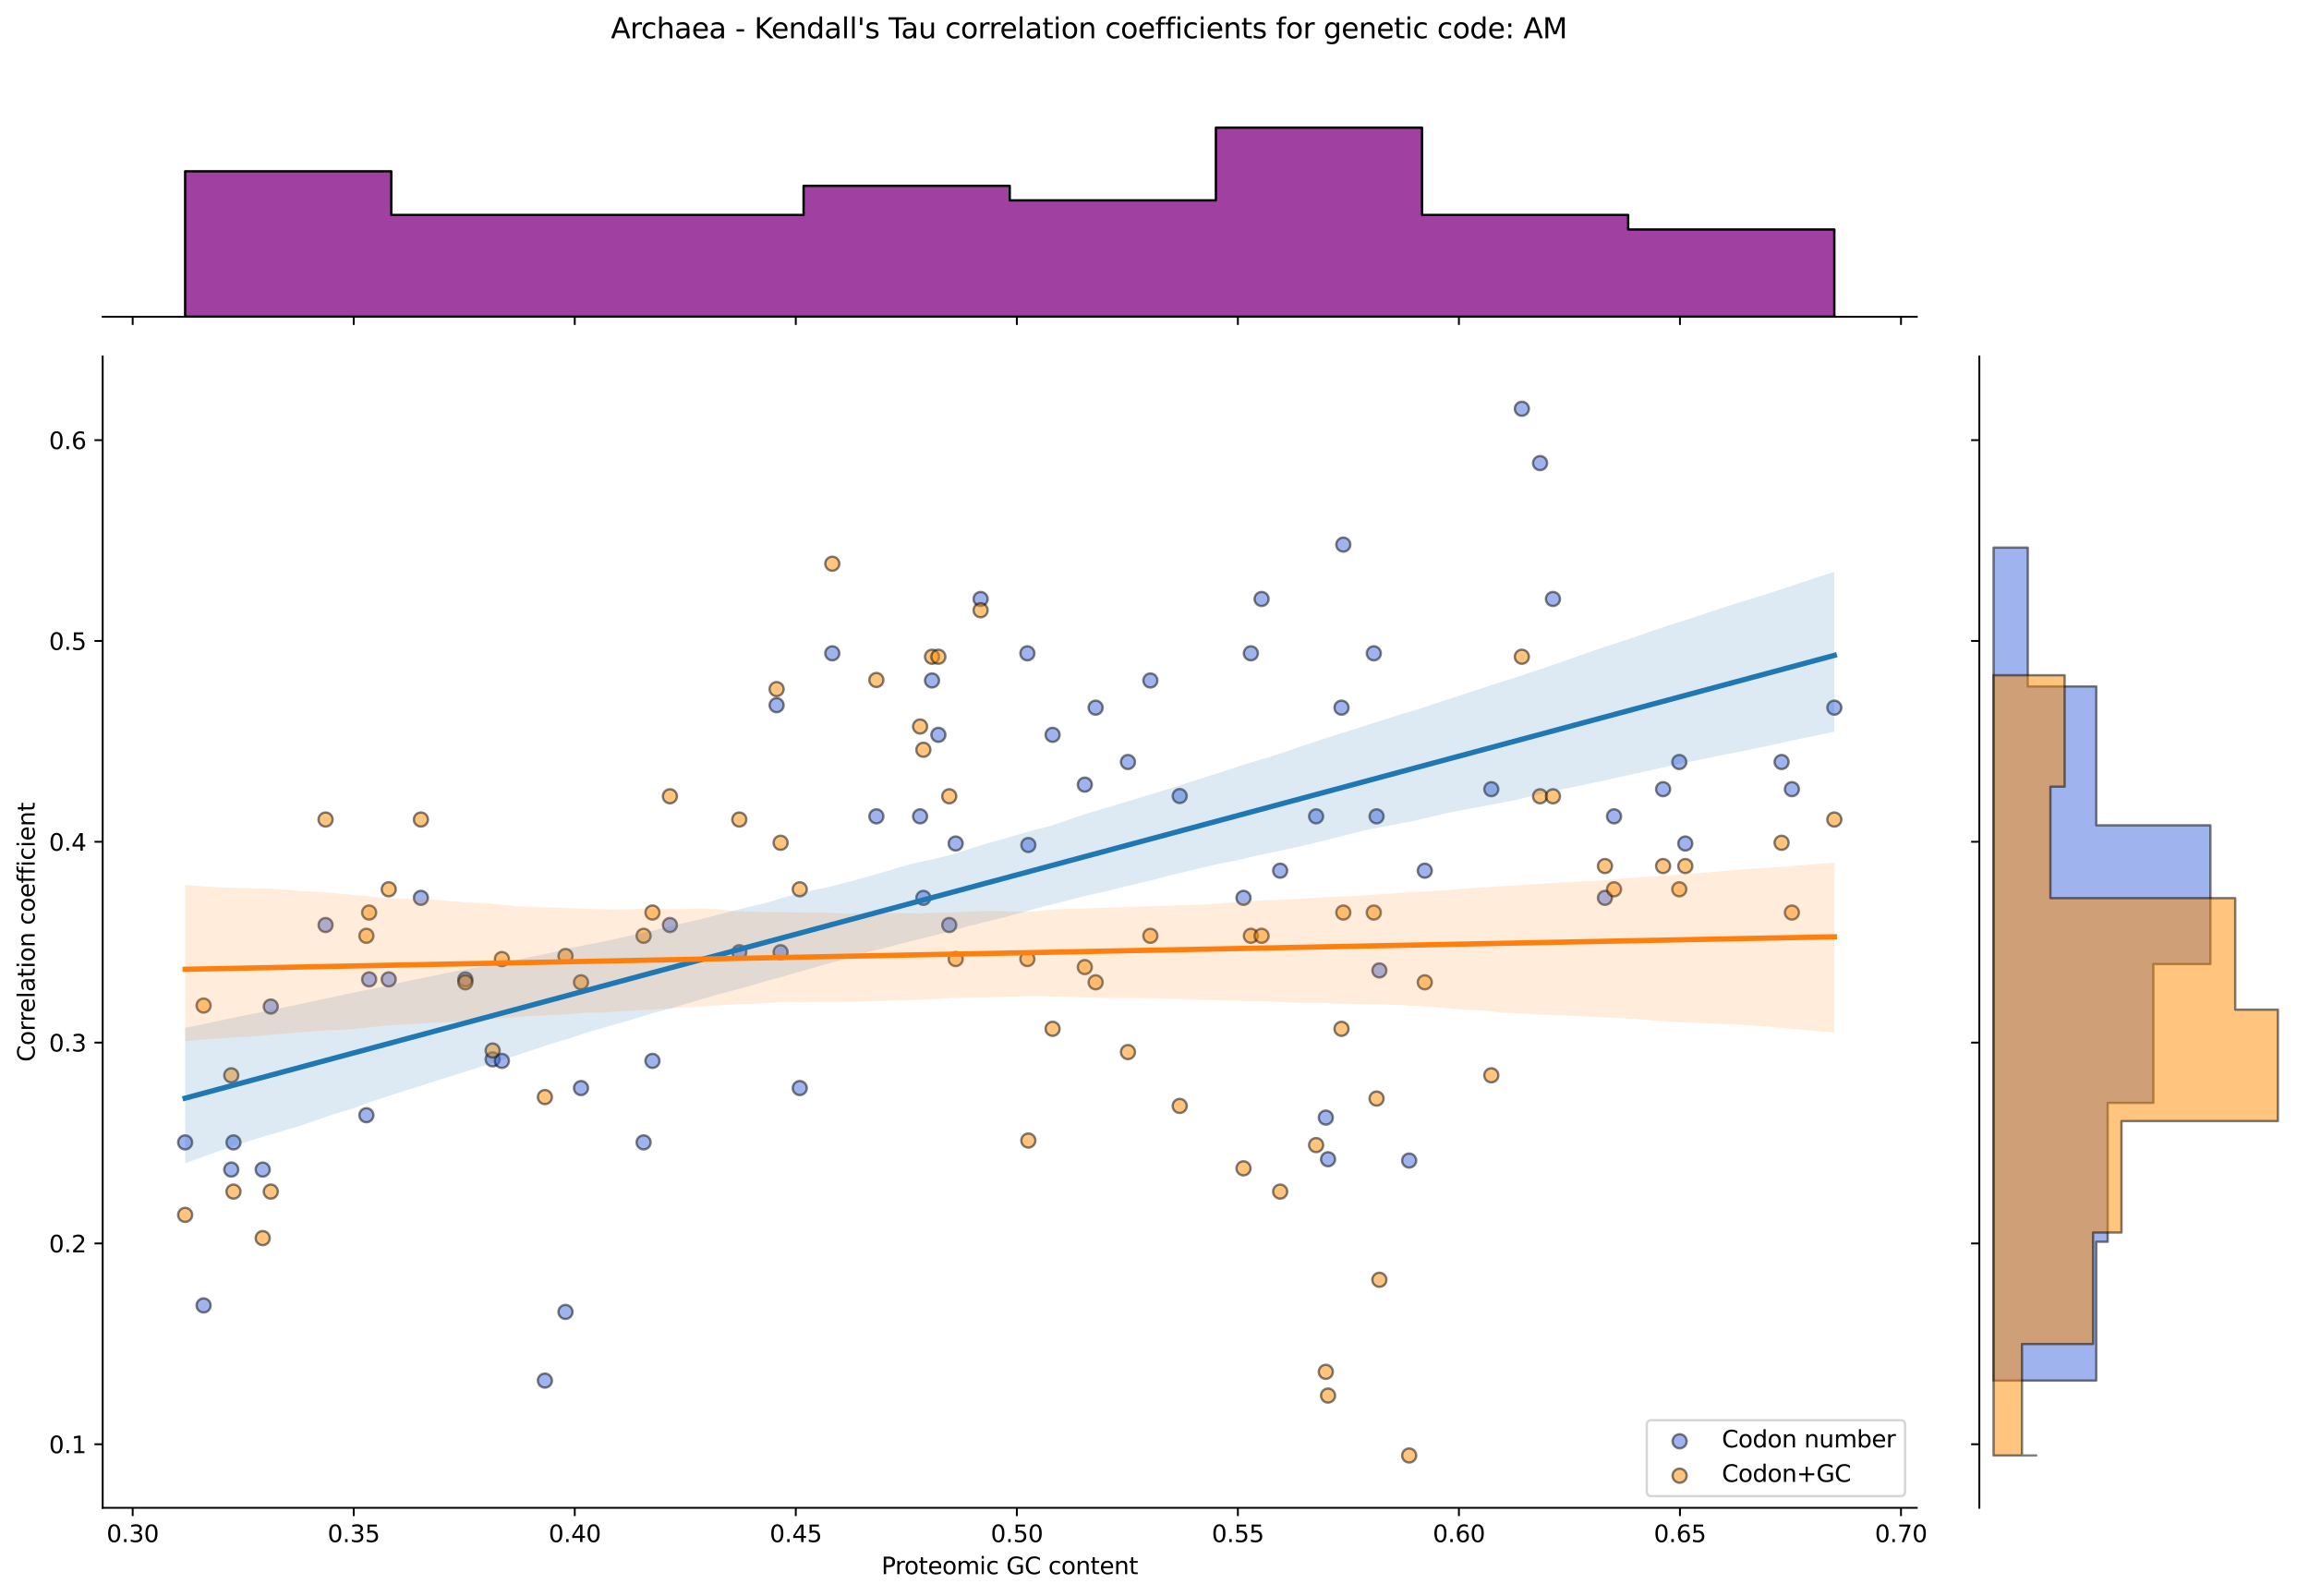 <?xml version="1.0" encoding="utf-8" standalone="no"?>
<!DOCTYPE svg PUBLIC "-//W3C//DTD SVG 1.1//EN"
  "http://www.w3.org/Graphics/SVG/1.1/DTD/svg11.dtd">
<svg xmlns:xlink="http://www.w3.org/1999/xlink" width="984.456pt" height="680.423pt" viewBox="0 0 984.456 680.423" xmlns="http://www.w3.org/2000/svg" version="1.1">
 <defs>
  <style type="text/css">*{stroke-linejoin: round; stroke-linecap: butt}</style>
 </defs>
 <g id="figure_1">
  <g id="patch_1">
   <path d="M 0 680.423 
L 984.456 680.423 
L 984.456 0 
L 0 0 
z
" style="fill: #ffffff"/>
  </g>
  <g id="axes_1">
   <g id="patch_2">
    <path d="M 43.781 642.867 
L 817.232 642.867 
L 817.232 151.966 
L 43.781 151.966 
z
" style="fill: #ffffff"/>
   </g>
   <g id="PathCollection_1">
    <defs>
     <path id="mf91461e0c3" d="M 0 3 
C 0.796 3 1.559 2.684 2.121 2.121 
C 2.684 1.559 3 0.796 3 0 
C 3 -0.796 2.684 -1.559 2.121 -2.121 
C 1.559 -2.684 0.796 -3 0 -3 
C -0.796 -3 -1.559 -2.684 -2.121 -2.121 
C -2.684 -1.559 -3 -0.796 -3 0 
C -3 0.796 -2.684 1.559 -2.121 2.121 
C -1.559 2.684 -0.796 3 0 3 
z
" style="stroke: #000000; stroke-opacity: 0.5"/>
    </defs>
    <g clip-path="url(#p97d3cd5d7c)">
     <use xlink:href="#mf91461e0c3" x="247.713" y="463.891" style="fill: #4169e1; fill-opacity: 0.5; stroke: #000000; stroke-opacity: 0.5"/>
     <use xlink:href="#mf91461e0c3" x="467.131" y="301.708" style="fill: #4169e1; fill-opacity: 0.5; stroke: #000000; stroke-opacity: 0.5"/>
     <use xlink:href="#mf91461e0c3" x="438.029" y="278.54" style="fill: #4169e1; fill-opacity: 0.5; stroke: #000000; stroke-opacity: 0.5"/>
     <use xlink:href="#mf91461e0c3" x="157.381" y="417.553" style="fill: #4169e1; fill-opacity: 0.5; stroke: #000000; stroke-opacity: 0.5"/>
     <use xlink:href="#mf91461e0c3" x="709.075" y="336.462" style="fill: #4169e1; fill-opacity: 0.5; stroke: #000000; stroke-opacity: 0.5"/>
     <use xlink:href="#mf91461e0c3" x="315.202" y="405.969" style="fill: #4169e1; fill-opacity: 0.5; stroke: #000000; stroke-opacity: 0.5"/>
     <use xlink:href="#mf91461e0c3" x="165.738" y="417.553" style="fill: #4169e1; fill-opacity: 0.5; stroke: #000000; stroke-opacity: 0.5"/>
     <use xlink:href="#mf91461e0c3" x="373.649" y="348.046" style="fill: #4169e1; fill-opacity: 0.5; stroke: #000000; stroke-opacity: 0.5"/>
     <use xlink:href="#mf91461e0c3" x="656.617" y="197.448" style="fill: #4169e1; fill-opacity: 0.5; stroke: #000000; stroke-opacity: 0.5"/>
     <use xlink:href="#mf91461e0c3" x="241.104" y="559.337" style="fill: #4169e1; fill-opacity: 0.5; stroke: #000000; stroke-opacity: 0.5"/>
     <use xlink:href="#mf91461e0c3" x="210.037" y="451.648" style="fill: #4169e1; fill-opacity: 0.5; stroke: #000000; stroke-opacity: 0.5"/>
     <use xlink:href="#mf91461e0c3" x="759.59" y="324.877" style="fill: #4169e1; fill-opacity: 0.5; stroke: #000000; stroke-opacity: 0.5"/>
     <use xlink:href="#mf91461e0c3" x="438.443" y="360.268" style="fill: #4169e1; fill-opacity: 0.5; stroke: #000000; stroke-opacity: 0.5"/>
     <use xlink:href="#mf91461e0c3" x="112.007" y="498.644" style="fill: #4169e1; fill-opacity: 0.5; stroke: #000000; stroke-opacity: 0.5"/>
     <use xlink:href="#mf91461e0c3" x="98.602" y="498.644" style="fill: #4169e1; fill-opacity: 0.5; stroke: #000000; stroke-opacity: 0.5"/>
     <use xlink:href="#mf91461e0c3" x="585.73" y="278.54" style="fill: #4169e1; fill-opacity: 0.5; stroke: #000000; stroke-opacity: 0.5"/>
     <use xlink:href="#mf91461e0c3" x="198.4" y="417.553" style="fill: #4169e1; fill-opacity: 0.5; stroke: #000000; stroke-opacity: 0.5"/>
     <use xlink:href="#mf91461e0c3" x="407.457" y="359.631" style="fill: #4169e1; fill-opacity: 0.5; stroke: #000000; stroke-opacity: 0.5"/>
     <use xlink:href="#mf91461e0c3" x="718.536" y="359.631" style="fill: #4169e1; fill-opacity: 0.5; stroke: #000000; stroke-opacity: 0.5"/>
     <use xlink:href="#mf91461e0c3" x="86.805" y="556.567" style="fill: #4169e1; fill-opacity: 0.5; stroke: #000000; stroke-opacity: 0.5"/>
     <use xlink:href="#mf91461e0c3" x="397.367" y="290.124" style="fill: #4169e1; fill-opacity: 0.5; stroke: #000000; stroke-opacity: 0.5"/>
     <use xlink:href="#mf91461e0c3" x="354.856" y="278.54" style="fill: #4169e1; fill-opacity: 0.5; stroke: #000000; stroke-opacity: 0.5"/>
     <use xlink:href="#mf91461e0c3" x="561.13" y="348.046" style="fill: #4169e1; fill-opacity: 0.5; stroke: #000000; stroke-opacity: 0.5"/>
     <use xlink:href="#mf91461e0c3" x="156.211" y="475.475" style="fill: #4169e1; fill-opacity: 0.5; stroke: #000000; stroke-opacity: 0.5"/>
     <use xlink:href="#mf91461e0c3" x="648.854" y="174.279" style="fill: #4169e1; fill-opacity: 0.5; stroke: #000000; stroke-opacity: 0.5"/>
     <use xlink:href="#mf91461e0c3" x="448.771" y="313.293" style="fill: #4169e1; fill-opacity: 0.5; stroke: #000000; stroke-opacity: 0.5"/>
     <use xlink:href="#mf91461e0c3" x="635.826" y="336.462" style="fill: #4169e1; fill-opacity: 0.5; stroke: #000000; stroke-opacity: 0.5"/>
     <use xlink:href="#mf91461e0c3" x="502.976" y="339.385" style="fill: #4169e1; fill-opacity: 0.5; stroke: #000000; stroke-opacity: 0.5"/>
     <use xlink:href="#mf91461e0c3" x="285.621" y="394.384" style="fill: #4169e1; fill-opacity: 0.5; stroke: #000000; stroke-opacity: 0.5"/>
     <use xlink:href="#mf91461e0c3" x="533.314" y="278.54" style="fill: #4169e1; fill-opacity: 0.5; stroke: #000000; stroke-opacity: 0.5"/>
     <use xlink:href="#mf91461e0c3" x="462.518" y="334.526" style="fill: #4169e1; fill-opacity: 0.5; stroke: #000000; stroke-opacity: 0.5"/>
     <use xlink:href="#mf91461e0c3" x="684.279" y="382.8" style="fill: #4169e1; fill-opacity: 0.5; stroke: #000000; stroke-opacity: 0.5"/>
     <use xlink:href="#mf91461e0c3" x="480.912" y="324.877" style="fill: #4169e1; fill-opacity: 0.5; stroke: #000000; stroke-opacity: 0.5"/>
     <use xlink:href="#mf91461e0c3" x="278.175" y="452.307" style="fill: #4169e1; fill-opacity: 0.5; stroke: #000000; stroke-opacity: 0.5"/>
     <use xlink:href="#mf91461e0c3" x="586.907" y="348.046" style="fill: #4169e1; fill-opacity: 0.5; stroke: #000000; stroke-opacity: 0.5"/>
     <use xlink:href="#mf91461e0c3" x="400.087" y="313.293" style="fill: #4169e1; fill-opacity: 0.5; stroke: #000000; stroke-opacity: 0.5"/>
     <use xlink:href="#mf91461e0c3" x="213.984" y="452.307" style="fill: #4169e1; fill-opacity: 0.5; stroke: #000000; stroke-opacity: 0.5"/>
     <use xlink:href="#mf91461e0c3" x="688.156" y="348.046" style="fill: #4169e1; fill-opacity: 0.5; stroke: #000000; stroke-opacity: 0.5"/>
     <use xlink:href="#mf91461e0c3" x="537.884" y="255.371" style="fill: #4169e1; fill-opacity: 0.5; stroke: #000000; stroke-opacity: 0.5"/>
     <use xlink:href="#mf91461e0c3" x="588.111" y="413.743" style="fill: #4169e1; fill-opacity: 0.5; stroke: #000000; stroke-opacity: 0.5"/>
     <use xlink:href="#mf91461e0c3" x="607.466" y="371.215" style="fill: #4169e1; fill-opacity: 0.5; stroke: #000000; stroke-opacity: 0.5"/>
     <use xlink:href="#mf91461e0c3" x="404.715" y="394.384" style="fill: #4169e1; fill-opacity: 0.5; stroke: #000000; stroke-opacity: 0.5"/>
     <use xlink:href="#mf91461e0c3" x="572.726" y="232.202" style="fill: #4169e1; fill-opacity: 0.5; stroke: #000000; stroke-opacity: 0.5"/>
     <use xlink:href="#mf91461e0c3" x="115.445" y="429.138" style="fill: #4169e1; fill-opacity: 0.5; stroke: #000000; stroke-opacity: 0.5"/>
     <use xlink:href="#mf91461e0c3" x="138.804" y="394.384" style="fill: #4169e1; fill-opacity: 0.5; stroke: #000000; stroke-opacity: 0.5"/>
     <use xlink:href="#mf91461e0c3" x="530.176" y="382.8" style="fill: #4169e1; fill-opacity: 0.5; stroke: #000000; stroke-opacity: 0.5"/>
     <use xlink:href="#mf91461e0c3" x="331.112" y="300.653" style="fill: #4169e1; fill-opacity: 0.5; stroke: #000000; stroke-opacity: 0.5"/>
     <use xlink:href="#mf91461e0c3" x="332.814" y="405.969" style="fill: #4169e1; fill-opacity: 0.5; stroke: #000000; stroke-opacity: 0.5"/>
     <use xlink:href="#mf91461e0c3" x="763.986" y="336.462" style="fill: #4169e1; fill-opacity: 0.5; stroke: #000000; stroke-opacity: 0.5"/>
     <use xlink:href="#mf91461e0c3" x="490.462" y="290.124" style="fill: #4169e1; fill-opacity: 0.5; stroke: #000000; stroke-opacity: 0.5"/>
     <use xlink:href="#mf91461e0c3" x="715.976" y="324.877" style="fill: #4169e1; fill-opacity: 0.5; stroke: #000000; stroke-opacity: 0.5"/>
     <use xlink:href="#mf91461e0c3" x="179.453" y="382.8" style="fill: #4169e1; fill-opacity: 0.5; stroke: #000000; stroke-opacity: 0.5"/>
     <use xlink:href="#mf91461e0c3" x="99.545" y="487.06" style="fill: #4169e1; fill-opacity: 0.5; stroke: #000000; stroke-opacity: 0.5"/>
     <use xlink:href="#mf91461e0c3" x="274.406" y="487.06" style="fill: #4169e1; fill-opacity: 0.5; stroke: #000000; stroke-opacity: 0.5"/>
     <use xlink:href="#mf91461e0c3" x="340.98" y="463.891" style="fill: #4169e1; fill-opacity: 0.5; stroke: #000000; stroke-opacity: 0.5"/>
     <use xlink:href="#mf91461e0c3" x="392.284" y="348.046" style="fill: #4169e1; fill-opacity: 0.5; stroke: #000000; stroke-opacity: 0.5"/>
     <use xlink:href="#mf91461e0c3" x="78.938" y="487.06" style="fill: #4169e1; fill-opacity: 0.5; stroke: #000000; stroke-opacity: 0.5"/>
     <use xlink:href="#mf91461e0c3" x="600.803" y="494.803" style="fill: #4169e1; fill-opacity: 0.5; stroke: #000000; stroke-opacity: 0.5"/>
     <use xlink:href="#mf91461e0c3" x="393.681" y="382.8" style="fill: #4169e1; fill-opacity: 0.5; stroke: #000000; stroke-opacity: 0.5"/>
     <use xlink:href="#mf91461e0c3" x="662.112" y="255.371" style="fill: #4169e1; fill-opacity: 0.5; stroke: #000000; stroke-opacity: 0.5"/>
     <use xlink:href="#mf91461e0c3" x="545.799" y="371.215" style="fill: #4169e1; fill-opacity: 0.5; stroke: #000000; stroke-opacity: 0.5"/>
     <use xlink:href="#mf91461e0c3" x="565.27" y="476.482" style="fill: #4169e1; fill-opacity: 0.5; stroke: #000000; stroke-opacity: 0.5"/>
     <use xlink:href="#mf91461e0c3" x="782.075" y="301.708" style="fill: #4169e1; fill-opacity: 0.5; stroke: #000000; stroke-opacity: 0.5"/>
     <use xlink:href="#mf91461e0c3" x="571.962" y="301.708" style="fill: #4169e1; fill-opacity: 0.5; stroke: #000000; stroke-opacity: 0.5"/>
     <use xlink:href="#mf91461e0c3" x="418.083" y="255.371" style="fill: #4169e1; fill-opacity: 0.5; stroke: #000000; stroke-opacity: 0.5"/>
     <use xlink:href="#mf91461e0c3" x="566.221" y="494.237" style="fill: #4169e1; fill-opacity: 0.5; stroke: #000000; stroke-opacity: 0.5"/>
     <use xlink:href="#mf91461e0c3" x="232.321" y="588.617" style="fill: #4169e1; fill-opacity: 0.5; stroke: #000000; stroke-opacity: 0.5"/>
    </g>
   </g>
   <g id="PathCollection_2">
    <defs>
     <path id="mc529012bc6" d="M 0 3 
C 0.796 3 1.559 2.684 2.121 2.121 
C 2.684 1.559 3 0.796 3 0 
C 3 -0.796 2.684 -1.559 2.121 -2.121 
C 1.559 -2.684 0.796 -3 0 -3 
C -0.796 -3 -1.559 -2.684 -2.121 -2.121 
C -2.684 -1.559 -3 -0.796 -3 0 
C -3 0.796 -2.684 1.559 -2.121 2.121 
C -1.559 2.684 -0.796 3 0 3 
z
" style="stroke: #000000; stroke-opacity: 0.5"/>
    </defs>
    <g clip-path="url(#p97d3cd5d7c)">
     <use xlink:href="#mc529012bc6" x="247.713" y="418.807" style="fill: #ff8c00; fill-opacity: 0.5; stroke: #000000; stroke-opacity: 0.5"/>
     <use xlink:href="#mc529012bc6" x="467.131" y="418.807" style="fill: #ff8c00; fill-opacity: 0.5; stroke: #000000; stroke-opacity: 0.5"/>
     <use xlink:href="#mc529012bc6" x="438.029" y="408.892" style="fill: #ff8c00; fill-opacity: 0.5; stroke: #000000; stroke-opacity: 0.5"/>
     <use xlink:href="#mc529012bc6" x="157.381" y="389.063" style="fill: #ff8c00; fill-opacity: 0.5; stroke: #000000; stroke-opacity: 0.5"/>
     <use xlink:href="#mc529012bc6" x="709.075" y="369.234" style="fill: #ff8c00; fill-opacity: 0.5; stroke: #000000; stroke-opacity: 0.5"/>
     <use xlink:href="#mc529012bc6" x="315.202" y="349.404" style="fill: #ff8c00; fill-opacity: 0.5; stroke: #000000; stroke-opacity: 0.5"/>
     <use xlink:href="#mc529012bc6" x="165.738" y="379.148" style="fill: #ff8c00; fill-opacity: 0.5; stroke: #000000; stroke-opacity: 0.5"/>
     <use xlink:href="#mc529012bc6" x="373.649" y="289.917" style="fill: #ff8c00; fill-opacity: 0.5; stroke: #000000; stroke-opacity: 0.5"/>
     <use xlink:href="#mc529012bc6" x="656.617" y="339.49" style="fill: #ff8c00; fill-opacity: 0.5; stroke: #000000; stroke-opacity: 0.5"/>
     <use xlink:href="#mc529012bc6" x="241.104" y="407.598" style="fill: #ff8c00; fill-opacity: 0.5; stroke: #000000; stroke-opacity: 0.5"/>
     <use xlink:href="#mc529012bc6" x="210.037" y="447.882" style="fill: #ff8c00; fill-opacity: 0.5; stroke: #000000; stroke-opacity: 0.5"/>
     <use xlink:href="#mc529012bc6" x="759.59" y="359.319" style="fill: #ff8c00; fill-opacity: 0.5; stroke: #000000; stroke-opacity: 0.5"/>
     <use xlink:href="#mc529012bc6" x="438.443" y="486.262" style="fill: #ff8c00; fill-opacity: 0.5; stroke: #000000; stroke-opacity: 0.5"/>
     <use xlink:href="#mc529012bc6" x="112.007" y="527.867" style="fill: #ff8c00; fill-opacity: 0.5; stroke: #000000; stroke-opacity: 0.5"/>
     <use xlink:href="#mc529012bc6" x="98.602" y="458.465" style="fill: #ff8c00; fill-opacity: 0.5; stroke: #000000; stroke-opacity: 0.5"/>
     <use xlink:href="#mc529012bc6" x="585.73" y="389.063" style="fill: #ff8c00; fill-opacity: 0.5; stroke: #000000; stroke-opacity: 0.5"/>
     <use xlink:href="#mc529012bc6" x="198.4" y="418.807" style="fill: #ff8c00; fill-opacity: 0.5; stroke: #000000; stroke-opacity: 0.5"/>
     <use xlink:href="#mc529012bc6" x="407.457" y="408.892" style="fill: #ff8c00; fill-opacity: 0.5; stroke: #000000; stroke-opacity: 0.5"/>
     <use xlink:href="#mc529012bc6" x="718.536" y="369.234" style="fill: #ff8c00; fill-opacity: 0.5; stroke: #000000; stroke-opacity: 0.5"/>
     <use xlink:href="#mc529012bc6" x="86.805" y="428.721" style="fill: #ff8c00; fill-opacity: 0.5; stroke: #000000; stroke-opacity: 0.5"/>
     <use xlink:href="#mc529012bc6" x="397.367" y="280.002" style="fill: #ff8c00; fill-opacity: 0.5; stroke: #000000; stroke-opacity: 0.5"/>
     <use xlink:href="#mc529012bc6" x="354.856" y="240.344" style="fill: #ff8c00; fill-opacity: 0.5; stroke: #000000; stroke-opacity: 0.5"/>
     <use xlink:href="#mc529012bc6" x="561.13" y="488.209" style="fill: #ff8c00; fill-opacity: 0.5; stroke: #000000; stroke-opacity: 0.5"/>
     <use xlink:href="#mc529012bc6" x="156.211" y="398.977" style="fill: #ff8c00; fill-opacity: 0.5; stroke: #000000; stroke-opacity: 0.5"/>
     <use xlink:href="#mc529012bc6" x="648.854" y="280.002" style="fill: #ff8c00; fill-opacity: 0.5; stroke: #000000; stroke-opacity: 0.5"/>
     <use xlink:href="#mc529012bc6" x="448.771" y="438.636" style="fill: #ff8c00; fill-opacity: 0.5; stroke: #000000; stroke-opacity: 0.5"/>
     <use xlink:href="#mc529012bc6" x="635.826" y="458.465" style="fill: #ff8c00; fill-opacity: 0.5; stroke: #000000; stroke-opacity: 0.5"/>
     <use xlink:href="#mc529012bc6" x="502.976" y="471.515" style="fill: #ff8c00; fill-opacity: 0.5; stroke: #000000; stroke-opacity: 0.5"/>
     <use xlink:href="#mc529012bc6" x="285.621" y="339.49" style="fill: #ff8c00; fill-opacity: 0.5; stroke: #000000; stroke-opacity: 0.5"/>
     <use xlink:href="#mc529012bc6" x="533.314" y="398.977" style="fill: #ff8c00; fill-opacity: 0.5; stroke: #000000; stroke-opacity: 0.5"/>
     <use xlink:href="#mc529012bc6" x="462.518" y="412.324" style="fill: #ff8c00; fill-opacity: 0.5; stroke: #000000; stroke-opacity: 0.5"/>
     <use xlink:href="#mc529012bc6" x="684.279" y="369.234" style="fill: #ff8c00; fill-opacity: 0.5; stroke: #000000; stroke-opacity: 0.5"/>
     <use xlink:href="#mc529012bc6" x="480.912" y="448.55" style="fill: #ff8c00; fill-opacity: 0.5; stroke: #000000; stroke-opacity: 0.5"/>
     <use xlink:href="#mc529012bc6" x="278.175" y="389.063" style="fill: #ff8c00; fill-opacity: 0.5; stroke: #000000; stroke-opacity: 0.5"/>
     <use xlink:href="#mc529012bc6" x="586.907" y="468.379" style="fill: #ff8c00; fill-opacity: 0.5; stroke: #000000; stroke-opacity: 0.5"/>
     <use xlink:href="#mc529012bc6" x="400.087" y="280.002" style="fill: #ff8c00; fill-opacity: 0.5; stroke: #000000; stroke-opacity: 0.5"/>
     <use xlink:href="#mc529012bc6" x="213.984" y="408.892" style="fill: #ff8c00; fill-opacity: 0.5; stroke: #000000; stroke-opacity: 0.5"/>
     <use xlink:href="#mc529012bc6" x="688.156" y="379.148" style="fill: #ff8c00; fill-opacity: 0.5; stroke: #000000; stroke-opacity: 0.5"/>
     <use xlink:href="#mc529012bc6" x="537.884" y="398.977" style="fill: #ff8c00; fill-opacity: 0.5; stroke: #000000; stroke-opacity: 0.5"/>
     <use xlink:href="#mc529012bc6" x="588.111" y="545.633" style="fill: #ff8c00; fill-opacity: 0.5; stroke: #000000; stroke-opacity: 0.5"/>
     <use xlink:href="#mc529012bc6" x="607.466" y="418.807" style="fill: #ff8c00; fill-opacity: 0.5; stroke: #000000; stroke-opacity: 0.5"/>
     <use xlink:href="#mc529012bc6" x="404.715" y="339.49" style="fill: #ff8c00; fill-opacity: 0.5; stroke: #000000; stroke-opacity: 0.5"/>
     <use xlink:href="#mc529012bc6" x="572.726" y="389.063" style="fill: #ff8c00; fill-opacity: 0.5; stroke: #000000; stroke-opacity: 0.5"/>
     <use xlink:href="#mc529012bc6" x="115.445" y="508.038" style="fill: #ff8c00; fill-opacity: 0.5; stroke: #000000; stroke-opacity: 0.5"/>
     <use xlink:href="#mc529012bc6" x="138.804" y="349.404" style="fill: #ff8c00; fill-opacity: 0.5; stroke: #000000; stroke-opacity: 0.5"/>
     <use xlink:href="#mc529012bc6" x="530.176" y="498.123" style="fill: #ff8c00; fill-opacity: 0.5; stroke: #000000; stroke-opacity: 0.5"/>
     <use xlink:href="#mc529012bc6" x="331.112" y="293.8" style="fill: #ff8c00; fill-opacity: 0.5; stroke: #000000; stroke-opacity: 0.5"/>
     <use xlink:href="#mc529012bc6" x="332.814" y="359.319" style="fill: #ff8c00; fill-opacity: 0.5; stroke: #000000; stroke-opacity: 0.5"/>
     <use xlink:href="#mc529012bc6" x="763.986" y="389.063" style="fill: #ff8c00; fill-opacity: 0.5; stroke: #000000; stroke-opacity: 0.5"/>
     <use xlink:href="#mc529012bc6" x="490.462" y="398.977" style="fill: #ff8c00; fill-opacity: 0.5; stroke: #000000; stroke-opacity: 0.5"/>
     <use xlink:href="#mc529012bc6" x="715.976" y="379.148" style="fill: #ff8c00; fill-opacity: 0.5; stroke: #000000; stroke-opacity: 0.5"/>
     <use xlink:href="#mc529012bc6" x="179.453" y="349.404" style="fill: #ff8c00; fill-opacity: 0.5; stroke: #000000; stroke-opacity: 0.5"/>
     <use xlink:href="#mc529012bc6" x="99.545" y="508.038" style="fill: #ff8c00; fill-opacity: 0.5; stroke: #000000; stroke-opacity: 0.5"/>
     <use xlink:href="#mc529012bc6" x="274.406" y="398.977" style="fill: #ff8c00; fill-opacity: 0.5; stroke: #000000; stroke-opacity: 0.5"/>
     <use xlink:href="#mc529012bc6" x="340.98" y="379.148" style="fill: #ff8c00; fill-opacity: 0.5; stroke: #000000; stroke-opacity: 0.5"/>
     <use xlink:href="#mc529012bc6" x="392.284" y="309.746" style="fill: #ff8c00; fill-opacity: 0.5; stroke: #000000; stroke-opacity: 0.5"/>
     <use xlink:href="#mc529012bc6" x="78.938" y="517.952" style="fill: #ff8c00; fill-opacity: 0.5; stroke: #000000; stroke-opacity: 0.5"/>
     <use xlink:href="#mc529012bc6" x="600.803" y="620.553" style="fill: #ff8c00; fill-opacity: 0.5; stroke: #000000; stroke-opacity: 0.5"/>
     <use xlink:href="#mc529012bc6" x="393.681" y="319.661" style="fill: #ff8c00; fill-opacity: 0.5; stroke: #000000; stroke-opacity: 0.5"/>
     <use xlink:href="#mc529012bc6" x="662.112" y="339.49" style="fill: #ff8c00; fill-opacity: 0.5; stroke: #000000; stroke-opacity: 0.5"/>
     <use xlink:href="#mc529012bc6" x="545.799" y="508.038" style="fill: #ff8c00; fill-opacity: 0.5; stroke: #000000; stroke-opacity: 0.5"/>
     <use xlink:href="#mc529012bc6" x="565.27" y="584.876" style="fill: #ff8c00; fill-opacity: 0.5; stroke: #000000; stroke-opacity: 0.5"/>
     <use xlink:href="#mc529012bc6" x="782.075" y="349.404" style="fill: #ff8c00; fill-opacity: 0.5; stroke: #000000; stroke-opacity: 0.5"/>
     <use xlink:href="#mc529012bc6" x="571.962" y="438.636" style="fill: #ff8c00; fill-opacity: 0.5; stroke: #000000; stroke-opacity: 0.5"/>
     <use xlink:href="#mc529012bc6" x="418.083" y="260.173" style="fill: #ff8c00; fill-opacity: 0.5; stroke: #000000; stroke-opacity: 0.5"/>
     <use xlink:href="#mc529012bc6" x="566.221" y="595.006" style="fill: #ff8c00; fill-opacity: 0.5; stroke: #000000; stroke-opacity: 0.5"/>
     <use xlink:href="#mc529012bc6" x="232.321" y="467.736" style="fill: #ff8c00; fill-opacity: 0.5; stroke: #000000; stroke-opacity: 0.5"/>
    </g>
   </g>
   <g id="PolyCollection_1">
    <path d="M 78.938 438.217 
L 78.938 495.926 
L 86.04 493.384 
L 93.143 490.842 
L 100.245 488.398 
L 107.348 486.1 
L 114.45 483.956 
L 121.552 481.869 
L 128.655 479.744 
L 135.757 477.247 
L 142.86 474.872 
L 149.962 472.74 
L 157.064 470.128 
L 164.167 467.754 
L 171.269 465.482 
L 178.372 463.218 
L 185.474 460.963 
L 192.576 458.72 
L 199.679 456.501 
L 206.781 454.202 
L 213.884 451.953 
L 220.986 449.697 
L 228.088 447.314 
L 235.191 444.947 
L 242.293 442.883 
L 249.396 440.466 
L 256.498 438.402 
L 263.6 436.352 
L 270.703 434.317 
L 277.805 432.109 
L 284.908 430.248 
L 292.01 428.114 
L 299.112 426.016 
L 306.215 423.908 
L 313.317 422.087 
L 320.419 420.12 
L 327.522 418.048 
L 334.624 416.116 
L 341.727 414.064 
L 348.829 412.011 
L 355.931 410.028 
L 363.034 408.161 
L 370.136 405.88 
L 377.239 404.186 
L 384.341 402.288 
L 391.443 400.53 
L 398.546 398.771 
L 405.648 396.966 
L 412.751 394.937 
L 419.853 393.117 
L 426.955 391.451 
L 434.058 389.488 
L 441.16 387.453 
L 448.263 385.609 
L 455.365 383.882 
L 462.467 382.029 
L 469.57 380.426 
L 476.672 378.702 
L 483.775 376.976 
L 490.877 375.355 
L 497.979 373.371 
L 505.082 371.76 
L 512.184 370.019 
L 519.287 368.36 
L 526.389 367.009 
L 533.491 365.35 
L 540.594 363.811 
L 547.696 362.278 
L 554.799 360.744 
L 561.901 359.045 
L 569.003 357.239 
L 576.106 355.433 
L 583.208 353.708 
L 590.31 352.347 
L 597.413 350.986 
L 604.515 349.585 
L 611.618 347.894 
L 618.72 346.262 
L 625.822 344.931 
L 632.925 343.597 
L 640.027 342.285 
L 647.13 340.87 
L 654.232 339.102 
L 661.334 337.459 
L 668.437 336.001 
L 675.539 334.543 
L 682.642 333.066 
L 689.744 331.491 
L 696.846 329.915 
L 703.949 328.338 
L 711.051 326.76 
L 718.154 325.211 
L 725.256 323.838 
L 732.358 322.294 
L 739.461 320.945 
L 746.563 319.502 
L 753.666 317.967 
L 760.768 316.432 
L 767.87 314.896 
L 774.973 313.481 
L 782.075 311.934 
L 782.075 243.821 
L 782.075 243.821 
L 774.973 246.068 
L 767.87 248.445 
L 760.768 250.825 
L 753.666 253.114 
L 746.563 255.334 
L 739.461 257.485 
L 732.358 259.823 
L 725.256 262.195 
L 718.154 264.467 
L 711.051 266.745 
L 703.949 269.189 
L 696.846 271.679 
L 689.744 273.999 
L 682.642 276.321 
L 675.539 278.77 
L 668.437 281.296 
L 661.334 283.767 
L 654.232 286.177 
L 647.13 288.537 
L 640.027 290.742 
L 632.925 293.062 
L 625.822 295.393 
L 618.72 297.724 
L 611.618 300.055 
L 604.515 302.375 
L 597.413 304.527 
L 590.31 306.786 
L 583.208 309 
L 576.106 311.283 
L 569.003 313.53 
L 561.901 315.848 
L 554.799 318.161 
L 547.696 320.643 
L 540.594 322.951 
L 533.491 325.033 
L 526.389 327.305 
L 519.287 329.614 
L 512.184 331.934 
L 505.082 334.151 
L 497.979 336.391 
L 490.877 338.632 
L 483.775 340.771 
L 476.672 342.919 
L 469.57 345.043 
L 462.467 347.132 
L 455.365 349.583 
L 448.263 352.032 
L 441.16 353.805 
L 434.058 355.841 
L 426.955 357.936 
L 419.853 359.852 
L 412.751 362.121 
L 405.648 364.382 
L 398.546 366.15 
L 391.443 367.648 
L 384.341 369.491 
L 377.239 371.684 
L 370.136 373.69 
L 363.034 375.657 
L 355.931 377.572 
L 348.829 379.103 
L 341.727 380.672 
L 334.624 382.489 
L 327.522 384.692 
L 320.419 386.389 
L 313.317 388.137 
L 306.215 389.991 
L 299.112 391.803 
L 292.01 393.459 
L 284.908 395.109 
L 277.805 396.869 
L 270.703 398.416 
L 263.6 400.058 
L 256.498 401.578 
L 249.396 402.947 
L 242.293 404.367 
L 235.191 406.154 
L 228.088 407.619 
L 220.986 409.131 
L 213.884 410.448 
L 206.781 411.761 
L 199.679 413.031 
L 192.576 414.383 
L 185.474 415.876 
L 178.372 417.289 
L 171.269 418.779 
L 164.167 420.539 
L 157.064 421.887 
L 149.962 423.352 
L 142.86 424.89 
L 135.757 426.387 
L 128.655 427.968 
L 121.552 429.435 
L 114.45 430.872 
L 107.348 432.31 
L 100.245 433.749 
L 93.143 435.216 
L 86.04 436.792 
L 78.938 438.217 
z
" clip-path="url(#p97d3cd5d7c)" style="fill: #1f77b4; fill-opacity: 0.15"/>
   </g>
   <g id="PolyCollection_2">
    <path d="M 78.938 377.312 
L 78.938 443.925 
L 86.04 443.297 
L 93.143 442.758 
L 100.245 442.449 
L 107.348 441.896 
L 114.45 441.286 
L 121.552 440.677 
L 128.655 440.067 
L 135.757 439.457 
L 142.86 439.264 
L 149.962 438.803 
L 157.064 438.058 
L 164.167 437.31 
L 171.269 436.807 
L 178.372 436.446 
L 185.474 436.124 
L 192.576 435.659 
L 199.679 435.427 
L 206.781 434.786 
L 213.884 434.142 
L 220.986 433.573 
L 228.088 433.069 
L 235.191 432.84 
L 242.293 432.436 
L 249.396 431.821 
L 256.498 431.776 
L 263.6 431.199 
L 270.703 430.825 
L 277.805 430.472 
L 284.908 429.941 
L 292.01 429.46 
L 299.112 429.129 
L 306.215 428.676 
L 313.317 428.157 
L 320.419 427.941 
L 327.522 427.527 
L 334.624 427.181 
L 341.727 427.33 
L 348.829 427.152 
L 355.931 427.138 
L 363.034 427.127 
L 370.136 426.857 
L 377.239 426.691 
L 384.341 426.466 
L 391.443 426.255 
L 398.546 425.969 
L 405.648 425.416 
L 412.751 425.392 
L 419.853 425.253 
L 426.955 425.062 
L 434.058 424.814 
L 441.16 424.62 
L 448.263 424.844 
L 455.365 425.036 
L 462.467 425.259 
L 469.57 425.405 
L 476.672 425.477 
L 483.775 425.473 
L 490.877 425.598 
L 497.979 425.773 
L 505.082 425.953 
L 512.184 426.293 
L 519.287 426.385 
L 526.389 426.64 
L 533.491 426.913 
L 540.594 426.91 
L 547.696 427.295 
L 554.799 427.555 
L 561.901 427.57 
L 569.003 427.833 
L 576.106 427.978 
L 583.208 428.222 
L 590.31 428.261 
L 597.413 428.521 
L 604.515 428.965 
L 611.618 429.41 
L 618.72 430.07 
L 625.822 430.562 
L 632.925 430.827 
L 640.027 431.757 
L 647.13 432.06 
L 654.232 432.391 
L 661.334 432.7 
L 668.437 432.977 
L 675.539 433.324 
L 682.642 433.647 
L 689.744 433.962 
L 696.846 434.411 
L 703.949 434.977 
L 711.051 435.498 
L 718.154 435.836 
L 725.256 436.172 
L 732.358 436.472 
L 739.461 436.764 
L 746.563 437.146 
L 753.666 437.684 
L 760.768 438.352 
L 767.87 438.958 
L 774.973 439.565 
L 782.075 440.163 
L 782.075 367.739 
L 782.075 367.739 
L 774.973 368.34 
L 767.87 368.943 
L 760.768 369.471 
L 753.666 369.967 
L 746.563 370.423 
L 739.461 370.96 
L 732.358 371.563 
L 725.256 372.162 
L 718.154 372.758 
L 711.051 373.32 
L 703.949 373.776 
L 696.846 374.234 
L 689.744 374.702 
L 682.642 375.438 
L 675.539 375.766 
L 668.437 376.073 
L 661.334 376.532 
L 654.232 376.954 
L 647.13 377.419 
L 640.027 377.844 
L 632.925 378.353 
L 625.822 378.818 
L 618.72 379.401 
L 611.618 379.828 
L 604.515 380.246 
L 597.413 380.663 
L 590.31 381.145 
L 583.208 381.627 
L 576.106 382.095 
L 569.003 382.343 
L 561.901 382.746 
L 554.799 383.161 
L 547.696 383.576 
L 540.594 383.792 
L 533.491 384.15 
L 526.389 384.726 
L 519.287 385.241 
L 512.184 385.661 
L 505.082 385.886 
L 497.979 386.161 
L 490.877 386.392 
L 483.775 386.665 
L 476.672 386.871 
L 469.57 387.087 
L 462.467 387.321 
L 455.365 387.499 
L 448.263 387.822 
L 441.16 388.536 
L 434.058 388.714 
L 426.955 388.451 
L 419.853 388.411 
L 412.751 388.676 
L 405.648 388.944 
L 398.546 389.159 
L 391.443 389.336 
L 384.341 389.282 
L 377.239 389.224 
L 370.136 389.262 
L 363.034 389.446 
L 355.931 389.247 
L 348.829 389.007 
L 341.727 388.95 
L 334.624 388.904 
L 327.522 388.888 
L 320.419 388.666 
L 313.317 388.461 
L 306.215 387.666 
L 299.112 387.353 
L 292.01 387.557 
L 284.908 387.557 
L 277.805 387.447 
L 270.703 387.562 
L 263.6 387.751 
L 256.498 387.662 
L 249.396 387.448 
L 242.293 387.122 
L 235.191 386.939 
L 228.088 386.754 
L 220.986 386.55 
L 213.884 385.696 
L 206.781 385.014 
L 199.679 384.835 
L 192.576 384.232 
L 185.474 383.599 
L 178.372 383.368 
L 171.269 383.136 
L 164.167 382.896 
L 157.064 382.092 
L 149.962 381.516 
L 142.86 380.79 
L 135.757 380.383 
L 128.655 379.882 
L 121.552 379.256 
L 114.45 378.878 
L 107.348 378.721 
L 100.245 378.564 
L 93.143 378.315 
L 86.04 377.814 
L 78.938 377.312 
z
" clip-path="url(#p97d3cd5d7c)" style="fill: #ff7f0e; fill-opacity: 0.15"/>
   </g>
   <g id="matplotlib.axis_1">
    <g id="xtick_1">
     <g id="line2d_1">
      <defs>
       <path id="m3cb6c1264a" d="M 0 0 
L 0 3.5 
" style="stroke: #000000; stroke-width: 0.8"/>
      </defs>
      <g>
       <use xlink:href="#m3cb6c1264a" x="56.568" y="642.867" style="stroke: #000000; stroke-width: 0.8"/>
      </g>
     </g>
     <g id="text_1">
      <!-- 0.30 -->
      <g transform="translate(45.435 657.465) scale(0.1 -0.1)">
       <defs>
        <path id="DejaVuSans-30" d="M 2034 4250 
Q 1547 4250 1301 3770 
Q 1056 3291 1056 2328 
Q 1056 1369 1301 889 
Q 1547 409 2034 409 
Q 2525 409 2770 889 
Q 3016 1369 3016 2328 
Q 3016 3291 2770 3770 
Q 2525 4250 2034 4250 
z
M 2034 4750 
Q 2819 4750 3233 4129 
Q 3647 3509 3647 2328 
Q 3647 1150 3233 529 
Q 2819 -91 2034 -91 
Q 1250 -91 836 529 
Q 422 1150 422 2328 
Q 422 3509 836 4129 
Q 1250 4750 2034 4750 
z
" transform="scale(0.016)"/>
        <path id="DejaVuSans-2e" d="M 684 794 
L 1344 794 
L 1344 0 
L 684 0 
L 684 794 
z
" transform="scale(0.016)"/>
        <path id="DejaVuSans-33" d="M 2597 2516 
Q 3050 2419 3304 2112 
Q 3559 1806 3559 1356 
Q 3559 666 3084 287 
Q 2609 -91 1734 -91 
Q 1441 -91 1130 -33 
Q 819 25 488 141 
L 488 750 
Q 750 597 1062 519 
Q 1375 441 1716 441 
Q 2309 441 2620 675 
Q 2931 909 2931 1356 
Q 2931 1769 2642 2001 
Q 2353 2234 1838 2234 
L 1294 2234 
L 1294 2753 
L 1863 2753 
Q 2328 2753 2575 2939 
Q 2822 3125 2822 3475 
Q 2822 3834 2567 4026 
Q 2313 4219 1838 4219 
Q 1578 4219 1281 4162 
Q 984 4106 628 3988 
L 628 4550 
Q 988 4650 1302 4700 
Q 1616 4750 1894 4750 
Q 2613 4750 3031 4423 
Q 3450 4097 3450 3541 
Q 3450 3153 3228 2886 
Q 3006 2619 2597 2516 
z
" transform="scale(0.016)"/>
       </defs>
       <use xlink:href="#DejaVuSans-30"/>
       <use xlink:href="#DejaVuSans-2e" x="63.623"/>
       <use xlink:href="#DejaVuSans-33" x="95.41"/>
       <use xlink:href="#DejaVuSans-30" x="159.033"/>
      </g>
     </g>
    </g>
    <g id="xtick_2">
     <g id="line2d_2">
      <g>
       <use xlink:href="#m3cb6c1264a" x="150.81" y="642.867" style="stroke: #000000; stroke-width: 0.8"/>
      </g>
     </g>
     <g id="text_2">
      <!-- 0.35 -->
      <g transform="translate(139.677 657.465) scale(0.1 -0.1)">
       <defs>
        <path id="DejaVuSans-35" d="M 691 4666 
L 3169 4666 
L 3169 4134 
L 1269 4134 
L 1269 2991 
Q 1406 3038 1543 3061 
Q 1681 3084 1819 3084 
Q 2600 3084 3056 2656 
Q 3513 2228 3513 1497 
Q 3513 744 3044 326 
Q 2575 -91 1722 -91 
Q 1428 -91 1123 -41 
Q 819 9 494 109 
L 494 744 
Q 775 591 1075 516 
Q 1375 441 1709 441 
Q 2250 441 2565 725 
Q 2881 1009 2881 1497 
Q 2881 1984 2565 2268 
Q 2250 2553 1709 2553 
Q 1456 2553 1204 2497 
Q 953 2441 691 2322 
L 691 4666 
z
" transform="scale(0.016)"/>
       </defs>
       <use xlink:href="#DejaVuSans-30"/>
       <use xlink:href="#DejaVuSans-2e" x="63.623"/>
       <use xlink:href="#DejaVuSans-33" x="95.41"/>
       <use xlink:href="#DejaVuSans-35" x="159.033"/>
      </g>
     </g>
    </g>
    <g id="xtick_3">
     <g id="line2d_3">
      <g>
       <use xlink:href="#m3cb6c1264a" x="245.051" y="642.867" style="stroke: #000000; stroke-width: 0.8"/>
      </g>
     </g>
     <g id="text_3">
      <!-- 0.40 -->
      <g transform="translate(233.918 657.465) scale(0.1 -0.1)">
       <defs>
        <path id="DejaVuSans-34" d="M 2419 4116 
L 825 1625 
L 2419 1625 
L 2419 4116 
z
M 2253 4666 
L 3047 4666 
L 3047 1625 
L 3713 1625 
L 3713 1100 
L 3047 1100 
L 3047 0 
L 2419 0 
L 2419 1100 
L 313 1100 
L 313 1709 
L 2253 4666 
z
" transform="scale(0.016)"/>
       </defs>
       <use xlink:href="#DejaVuSans-30"/>
       <use xlink:href="#DejaVuSans-2e" x="63.623"/>
       <use xlink:href="#DejaVuSans-34" x="95.41"/>
       <use xlink:href="#DejaVuSans-30" x="159.033"/>
      </g>
     </g>
    </g>
    <g id="xtick_4">
     <g id="line2d_4">
      <g>
       <use xlink:href="#m3cb6c1264a" x="339.293" y="642.867" style="stroke: #000000; stroke-width: 0.8"/>
      </g>
     </g>
     <g id="text_4">
      <!-- 0.45 -->
      <g transform="translate(328.16 657.465) scale(0.1 -0.1)">
       <use xlink:href="#DejaVuSans-30"/>
       <use xlink:href="#DejaVuSans-2e" x="63.623"/>
       <use xlink:href="#DejaVuSans-34" x="95.41"/>
       <use xlink:href="#DejaVuSans-35" x="159.033"/>
      </g>
     </g>
    </g>
    <g id="xtick_5">
     <g id="line2d_5">
      <g>
       <use xlink:href="#m3cb6c1264a" x="433.534" y="642.867" style="stroke: #000000; stroke-width: 0.8"/>
      </g>
     </g>
     <g id="text_5">
      <!-- 0.50 -->
      <g transform="translate(422.402 657.465) scale(0.1 -0.1)">
       <use xlink:href="#DejaVuSans-30"/>
       <use xlink:href="#DejaVuSans-2e" x="63.623"/>
       <use xlink:href="#DejaVuSans-35" x="95.41"/>
       <use xlink:href="#DejaVuSans-30" x="159.033"/>
      </g>
     </g>
    </g>
    <g id="xtick_6">
     <g id="line2d_6">
      <g>
       <use xlink:href="#m3cb6c1264a" x="527.776" y="642.867" style="stroke: #000000; stroke-width: 0.8"/>
      </g>
     </g>
     <g id="text_6">
      <!-- 0.55 -->
      <g transform="translate(516.643 657.465) scale(0.1 -0.1)">
       <use xlink:href="#DejaVuSans-30"/>
       <use xlink:href="#DejaVuSans-2e" x="63.623"/>
       <use xlink:href="#DejaVuSans-35" x="95.41"/>
       <use xlink:href="#DejaVuSans-35" x="159.033"/>
      </g>
     </g>
    </g>
    <g id="xtick_7">
     <g id="line2d_7">
      <g>
       <use xlink:href="#m3cb6c1264a" x="622.018" y="642.867" style="stroke: #000000; stroke-width: 0.8"/>
      </g>
     </g>
     <g id="text_7">
      <!-- 0.60 -->
      <g transform="translate(610.885 657.465) scale(0.1 -0.1)">
       <defs>
        <path id="DejaVuSans-36" d="M 2113 2584 
Q 1688 2584 1439 2293 
Q 1191 2003 1191 1497 
Q 1191 994 1439 701 
Q 1688 409 2113 409 
Q 2538 409 2786 701 
Q 3034 994 3034 1497 
Q 3034 2003 2786 2293 
Q 2538 2584 2113 2584 
z
M 3366 4563 
L 3366 3988 
Q 3128 4100 2886 4159 
Q 2644 4219 2406 4219 
Q 1781 4219 1451 3797 
Q 1122 3375 1075 2522 
Q 1259 2794 1537 2939 
Q 1816 3084 2150 3084 
Q 2853 3084 3261 2657 
Q 3669 2231 3669 1497 
Q 3669 778 3244 343 
Q 2819 -91 2113 -91 
Q 1303 -91 875 529 
Q 447 1150 447 2328 
Q 447 3434 972 4092 
Q 1497 4750 2381 4750 
Q 2619 4750 2861 4703 
Q 3103 4656 3366 4563 
z
" transform="scale(0.016)"/>
       </defs>
       <use xlink:href="#DejaVuSans-30"/>
       <use xlink:href="#DejaVuSans-2e" x="63.623"/>
       <use xlink:href="#DejaVuSans-36" x="95.41"/>
       <use xlink:href="#DejaVuSans-30" x="159.033"/>
      </g>
     </g>
    </g>
    <g id="xtick_8">
     <g id="line2d_8">
      <g>
       <use xlink:href="#m3cb6c1264a" x="716.259" y="642.867" style="stroke: #000000; stroke-width: 0.8"/>
      </g>
     </g>
     <g id="text_8">
      <!-- 0.65 -->
      <g transform="translate(705.127 657.465) scale(0.1 -0.1)">
       <use xlink:href="#DejaVuSans-30"/>
       <use xlink:href="#DejaVuSans-2e" x="63.623"/>
       <use xlink:href="#DejaVuSans-36" x="95.41"/>
       <use xlink:href="#DejaVuSans-35" x="159.033"/>
      </g>
     </g>
    </g>
    <g id="xtick_9">
     <g id="line2d_9">
      <g>
       <use xlink:href="#m3cb6c1264a" x="810.501" y="642.867" style="stroke: #000000; stroke-width: 0.8"/>
      </g>
     </g>
     <g id="text_9">
      <!-- 0.70 -->
      <g transform="translate(799.368 657.465) scale(0.1 -0.1)">
       <defs>
        <path id="DejaVuSans-37" d="M 525 4666 
L 3525 4666 
L 3525 4397 
L 1831 0 
L 1172 0 
L 2766 4134 
L 525 4134 
L 525 4666 
z
" transform="scale(0.016)"/>
       </defs>
       <use xlink:href="#DejaVuSans-30"/>
       <use xlink:href="#DejaVuSans-2e" x="63.623"/>
       <use xlink:href="#DejaVuSans-37" x="95.41"/>
       <use xlink:href="#DejaVuSans-30" x="159.033"/>
      </g>
     </g>
    </g>
    <g id="text_10">
     <!-- Proteomic GC content -->
     <g transform="translate(375.786 671.143) scale(0.1 -0.1)">
      <defs>
       <path id="DejaVuSans-50" d="M 1259 4147 
L 1259 2394 
L 2053 2394 
Q 2494 2394 2734 2622 
Q 2975 2850 2975 3272 
Q 2975 3691 2734 3919 
Q 2494 4147 2053 4147 
L 1259 4147 
z
M 628 4666 
L 2053 4666 
Q 2838 4666 3239 4311 
Q 3641 3956 3641 3272 
Q 3641 2581 3239 2228 
Q 2838 1875 2053 1875 
L 1259 1875 
L 1259 0 
L 628 0 
L 628 4666 
z
" transform="scale(0.016)"/>
       <path id="DejaVuSans-72" d="M 2631 2963 
Q 2534 3019 2420 3045 
Q 2306 3072 2169 3072 
Q 1681 3072 1420 2755 
Q 1159 2438 1159 1844 
L 1159 0 
L 581 0 
L 581 3500 
L 1159 3500 
L 1159 2956 
Q 1341 3275 1631 3429 
Q 1922 3584 2338 3584 
Q 2397 3584 2469 3576 
Q 2541 3569 2628 3553 
L 2631 2963 
z
" transform="scale(0.016)"/>
       <path id="DejaVuSans-6f" d="M 1959 3097 
Q 1497 3097 1228 2736 
Q 959 2375 959 1747 
Q 959 1119 1226 758 
Q 1494 397 1959 397 
Q 2419 397 2687 759 
Q 2956 1122 2956 1747 
Q 2956 2369 2687 2733 
Q 2419 3097 1959 3097 
z
M 1959 3584 
Q 2709 3584 3137 3096 
Q 3566 2609 3566 1747 
Q 3566 888 3137 398 
Q 2709 -91 1959 -91 
Q 1206 -91 779 398 
Q 353 888 353 1747 
Q 353 2609 779 3096 
Q 1206 3584 1959 3584 
z
" transform="scale(0.016)"/>
       <path id="DejaVuSans-74" d="M 1172 4494 
L 1172 3500 
L 2356 3500 
L 2356 3053 
L 1172 3053 
L 1172 1153 
Q 1172 725 1289 603 
Q 1406 481 1766 481 
L 2356 481 
L 2356 0 
L 1766 0 
Q 1100 0 847 248 
Q 594 497 594 1153 
L 594 3053 
L 172 3053 
L 172 3500 
L 594 3500 
L 594 4494 
L 1172 4494 
z
" transform="scale(0.016)"/>
       <path id="DejaVuSans-65" d="M 3597 1894 
L 3597 1613 
L 953 1613 
Q 991 1019 1311 708 
Q 1631 397 2203 397 
Q 2534 397 2845 478 
Q 3156 559 3463 722 
L 3463 178 
Q 3153 47 2828 -22 
Q 2503 -91 2169 -91 
Q 1331 -91 842 396 
Q 353 884 353 1716 
Q 353 2575 817 3079 
Q 1281 3584 2069 3584 
Q 2775 3584 3186 3129 
Q 3597 2675 3597 1894 
z
M 3022 2063 
Q 3016 2534 2758 2815 
Q 2500 3097 2075 3097 
Q 1594 3097 1305 2825 
Q 1016 2553 972 2059 
L 3022 2063 
z
" transform="scale(0.016)"/>
       <path id="DejaVuSans-6d" d="M 3328 2828 
Q 3544 3216 3844 3400 
Q 4144 3584 4550 3584 
Q 5097 3584 5394 3201 
Q 5691 2819 5691 2113 
L 5691 0 
L 5113 0 
L 5113 2094 
Q 5113 2597 4934 2840 
Q 4756 3084 4391 3084 
Q 3944 3084 3684 2787 
Q 3425 2491 3425 1978 
L 3425 0 
L 2847 0 
L 2847 2094 
Q 2847 2600 2669 2842 
Q 2491 3084 2119 3084 
Q 1678 3084 1418 2786 
Q 1159 2488 1159 1978 
L 1159 0 
L 581 0 
L 581 3500 
L 1159 3500 
L 1159 2956 
Q 1356 3278 1631 3431 
Q 1906 3584 2284 3584 
Q 2666 3584 2933 3390 
Q 3200 3197 3328 2828 
z
" transform="scale(0.016)"/>
       <path id="DejaVuSans-69" d="M 603 3500 
L 1178 3500 
L 1178 0 
L 603 0 
L 603 3500 
z
M 603 4863 
L 1178 4863 
L 1178 4134 
L 603 4134 
L 603 4863 
z
" transform="scale(0.016)"/>
       <path id="DejaVuSans-63" d="M 3122 3366 
L 3122 2828 
Q 2878 2963 2633 3030 
Q 2388 3097 2138 3097 
Q 1578 3097 1268 2742 
Q 959 2388 959 1747 
Q 959 1106 1268 751 
Q 1578 397 2138 397 
Q 2388 397 2633 464 
Q 2878 531 3122 666 
L 3122 134 
Q 2881 22 2623 -34 
Q 2366 -91 2075 -91 
Q 1284 -91 818 406 
Q 353 903 353 1747 
Q 353 2603 823 3093 
Q 1294 3584 2113 3584 
Q 2378 3584 2631 3529 
Q 2884 3475 3122 3366 
z
" transform="scale(0.016)"/>
       <path id="DejaVuSans-20" transform="scale(0.016)"/>
       <path id="DejaVuSans-47" d="M 3809 666 
L 3809 1919 
L 2778 1919 
L 2778 2438 
L 4434 2438 
L 4434 434 
Q 4069 175 3628 42 
Q 3188 -91 2688 -91 
Q 1594 -91 976 548 
Q 359 1188 359 2328 
Q 359 3472 976 4111 
Q 1594 4750 2688 4750 
Q 3144 4750 3555 4637 
Q 3966 4525 4313 4306 
L 4313 3634 
Q 3963 3931 3569 4081 
Q 3175 4231 2741 4231 
Q 1884 4231 1454 3753 
Q 1025 3275 1025 2328 
Q 1025 1384 1454 906 
Q 1884 428 2741 428 
Q 3075 428 3337 486 
Q 3600 544 3809 666 
z
" transform="scale(0.016)"/>
       <path id="DejaVuSans-43" d="M 4122 4306 
L 4122 3641 
Q 3803 3938 3442 4084 
Q 3081 4231 2675 4231 
Q 1875 4231 1450 3742 
Q 1025 3253 1025 2328 
Q 1025 1406 1450 917 
Q 1875 428 2675 428 
Q 3081 428 3442 575 
Q 3803 722 4122 1019 
L 4122 359 
Q 3791 134 3420 21 
Q 3050 -91 2638 -91 
Q 1578 -91 968 557 
Q 359 1206 359 2328 
Q 359 3453 968 4101 
Q 1578 4750 2638 4750 
Q 3056 4750 3426 4639 
Q 3797 4528 4122 4306 
z
" transform="scale(0.016)"/>
       <path id="DejaVuSans-6e" d="M 3513 2113 
L 3513 0 
L 2938 0 
L 2938 2094 
Q 2938 2591 2744 2837 
Q 2550 3084 2163 3084 
Q 1697 3084 1428 2787 
Q 1159 2491 1159 1978 
L 1159 0 
L 581 0 
L 581 3500 
L 1159 3500 
L 1159 2956 
Q 1366 3272 1645 3428 
Q 1925 3584 2291 3584 
Q 2894 3584 3203 3211 
Q 3513 2838 3513 2113 
z
" transform="scale(0.016)"/>
      </defs>
      <use xlink:href="#DejaVuSans-50"/>
      <use xlink:href="#DejaVuSans-72" x="58.553"/>
      <use xlink:href="#DejaVuSans-6f" x="97.416"/>
      <use xlink:href="#DejaVuSans-74" x="158.598"/>
      <use xlink:href="#DejaVuSans-65" x="197.807"/>
      <use xlink:href="#DejaVuSans-6f" x="259.33"/>
      <use xlink:href="#DejaVuSans-6d" x="320.512"/>
      <use xlink:href="#DejaVuSans-69" x="417.924"/>
      <use xlink:href="#DejaVuSans-63" x="445.707"/>
      <use xlink:href="#DejaVuSans-20" x="500.688"/>
      <use xlink:href="#DejaVuSans-47" x="532.475"/>
      <use xlink:href="#DejaVuSans-43" x="609.965"/>
      <use xlink:href="#DejaVuSans-20" x="679.789"/>
      <use xlink:href="#DejaVuSans-63" x="711.576"/>
      <use xlink:href="#DejaVuSans-6f" x="766.557"/>
      <use xlink:href="#DejaVuSans-6e" x="827.738"/>
      <use xlink:href="#DejaVuSans-74" x="891.117"/>
      <use xlink:href="#DejaVuSans-65" x="930.326"/>
      <use xlink:href="#DejaVuSans-6e" x="991.85"/>
      <use xlink:href="#DejaVuSans-74" x="1055.229"/>
     </g>
    </g>
   </g>
   <g id="matplotlib.axis_2">
    <g id="ytick_1">
     <g id="line2d_10">
      <defs>
       <path id="m8e52f2eb5c" d="M 0 0 
L -3.5 0 
" style="stroke: #000000; stroke-width: 0.8"/>
      </defs>
      <g>
       <use xlink:href="#m8e52f2eb5c" x="43.781" y="615.753" style="stroke: #000000; stroke-width: 0.8"/>
      </g>
     </g>
     <g id="text_11">
      <!-- 0.1 -->
      <g transform="translate(20.878 619.552) scale(0.1 -0.1)">
       <defs>
        <path id="DejaVuSans-31" d="M 794 531 
L 1825 531 
L 1825 4091 
L 703 3866 
L 703 4441 
L 1819 4666 
L 2450 4666 
L 2450 531 
L 3481 531 
L 3481 0 
L 794 0 
L 794 531 
z
" transform="scale(0.016)"/>
       </defs>
       <use xlink:href="#DejaVuSans-30"/>
       <use xlink:href="#DejaVuSans-2e" x="63.623"/>
       <use xlink:href="#DejaVuSans-31" x="95.41"/>
      </g>
     </g>
    </g>
    <g id="ytick_2">
     <g id="line2d_11">
      <g>
       <use xlink:href="#m8e52f2eb5c" x="43.781" y="530.134" style="stroke: #000000; stroke-width: 0.8"/>
      </g>
     </g>
     <g id="text_12">
      <!-- 0.2 -->
      <g transform="translate(20.878 533.933) scale(0.1 -0.1)">
       <defs>
        <path id="DejaVuSans-32" d="M 1228 531 
L 3431 531 
L 3431 0 
L 469 0 
L 469 531 
Q 828 903 1448 1529 
Q 2069 2156 2228 2338 
Q 2531 2678 2651 2914 
Q 2772 3150 2772 3378 
Q 2772 3750 2511 3984 
Q 2250 4219 1831 4219 
Q 1534 4219 1204 4116 
Q 875 4013 500 3803 
L 500 4441 
Q 881 4594 1212 4672 
Q 1544 4750 1819 4750 
Q 2544 4750 2975 4387 
Q 3406 4025 3406 3419 
Q 3406 3131 3298 2873 
Q 3191 2616 2906 2266 
Q 2828 2175 2409 1742 
Q 1991 1309 1228 531 
z
" transform="scale(0.016)"/>
       </defs>
       <use xlink:href="#DejaVuSans-30"/>
       <use xlink:href="#DejaVuSans-2e" x="63.623"/>
       <use xlink:href="#DejaVuSans-32" x="95.41"/>
      </g>
     </g>
    </g>
    <g id="ytick_3">
     <g id="line2d_12">
      <g>
       <use xlink:href="#m8e52f2eb5c" x="43.781" y="444.515" style="stroke: #000000; stroke-width: 0.8"/>
      </g>
     </g>
     <g id="text_13">
      <!-- 0.3 -->
      <g transform="translate(20.878 448.314) scale(0.1 -0.1)">
       <use xlink:href="#DejaVuSans-30"/>
       <use xlink:href="#DejaVuSans-2e" x="63.623"/>
       <use xlink:href="#DejaVuSans-33" x="95.41"/>
      </g>
     </g>
    </g>
    <g id="ytick_4">
     <g id="line2d_13">
      <g>
       <use xlink:href="#m8e52f2eb5c" x="43.781" y="358.895" style="stroke: #000000; stroke-width: 0.8"/>
      </g>
     </g>
     <g id="text_14">
      <!-- 0.4 -->
      <g transform="translate(20.878 362.695) scale(0.1 -0.1)">
       <use xlink:href="#DejaVuSans-30"/>
       <use xlink:href="#DejaVuSans-2e" x="63.623"/>
       <use xlink:href="#DejaVuSans-34" x="95.41"/>
      </g>
     </g>
    </g>
    <g id="ytick_5">
     <g id="line2d_14">
      <g>
       <use xlink:href="#m8e52f2eb5c" x="43.781" y="273.276" style="stroke: #000000; stroke-width: 0.8"/>
      </g>
     </g>
     <g id="text_15">
      <!-- 0.5 -->
      <g transform="translate(20.878 277.075) scale(0.1 -0.1)">
       <use xlink:href="#DejaVuSans-30"/>
       <use xlink:href="#DejaVuSans-2e" x="63.623"/>
       <use xlink:href="#DejaVuSans-35" x="95.41"/>
      </g>
     </g>
    </g>
    <g id="ytick_6">
     <g id="line2d_15">
      <g>
       <use xlink:href="#m8e52f2eb5c" x="43.781" y="187.657" style="stroke: #000000; stroke-width: 0.8"/>
      </g>
     </g>
     <g id="text_16">
      <!-- 0.6 -->
      <g transform="translate(20.878 191.456) scale(0.1 -0.1)">
       <use xlink:href="#DejaVuSans-30"/>
       <use xlink:href="#DejaVuSans-2e" x="63.623"/>
       <use xlink:href="#DejaVuSans-36" x="95.41"/>
      </g>
     </g>
    </g>
    <g id="text_17">
     <!-- Correlation coefficient -->
     <g transform="translate(14.798 452.712) rotate(-90) scale(0.1 -0.1)">
      <defs>
       <path id="DejaVuSans-6c" d="M 603 4863 
L 1178 4863 
L 1178 0 
L 603 0 
L 603 4863 
z
" transform="scale(0.016)"/>
       <path id="DejaVuSans-61" d="M 2194 1759 
Q 1497 1759 1228 1600 
Q 959 1441 959 1056 
Q 959 750 1161 570 
Q 1363 391 1709 391 
Q 2188 391 2477 730 
Q 2766 1069 2766 1631 
L 2766 1759 
L 2194 1759 
z
M 3341 1997 
L 3341 0 
L 2766 0 
L 2766 531 
Q 2569 213 2275 61 
Q 1981 -91 1556 -91 
Q 1019 -91 701 211 
Q 384 513 384 1019 
Q 384 1609 779 1909 
Q 1175 2209 1959 2209 
L 2766 2209 
L 2766 2266 
Q 2766 2663 2505 2880 
Q 2244 3097 1772 3097 
Q 1472 3097 1187 3025 
Q 903 2953 641 2809 
L 641 3341 
Q 956 3463 1253 3523 
Q 1550 3584 1831 3584 
Q 2591 3584 2966 3190 
Q 3341 2797 3341 1997 
z
" transform="scale(0.016)"/>
       <path id="DejaVuSans-66" d="M 2375 4863 
L 2375 4384 
L 1825 4384 
Q 1516 4384 1395 4259 
Q 1275 4134 1275 3809 
L 1275 3500 
L 2222 3500 
L 2222 3053 
L 1275 3053 
L 1275 0 
L 697 0 
L 697 3053 
L 147 3053 
L 147 3500 
L 697 3500 
L 697 3744 
Q 697 4328 969 4595 
Q 1241 4863 1831 4863 
L 2375 4863 
z
" transform="scale(0.016)"/>
      </defs>
      <use xlink:href="#DejaVuSans-43"/>
      <use xlink:href="#DejaVuSans-6f" x="69.824"/>
      <use xlink:href="#DejaVuSans-72" x="131.006"/>
      <use xlink:href="#DejaVuSans-72" x="170.369"/>
      <use xlink:href="#DejaVuSans-65" x="209.232"/>
      <use xlink:href="#DejaVuSans-6c" x="270.756"/>
      <use xlink:href="#DejaVuSans-61" x="298.539"/>
      <use xlink:href="#DejaVuSans-74" x="359.818"/>
      <use xlink:href="#DejaVuSans-69" x="399.027"/>
      <use xlink:href="#DejaVuSans-6f" x="426.811"/>
      <use xlink:href="#DejaVuSans-6e" x="487.992"/>
      <use xlink:href="#DejaVuSans-20" x="551.371"/>
      <use xlink:href="#DejaVuSans-63" x="583.158"/>
      <use xlink:href="#DejaVuSans-6f" x="638.139"/>
      <use xlink:href="#DejaVuSans-65" x="699.32"/>
      <use xlink:href="#DejaVuSans-66" x="760.844"/>
      <use xlink:href="#DejaVuSans-66" x="796.049"/>
      <use xlink:href="#DejaVuSans-69" x="831.254"/>
      <use xlink:href="#DejaVuSans-63" x="859.037"/>
      <use xlink:href="#DejaVuSans-69" x="914.018"/>
      <use xlink:href="#DejaVuSans-65" x="941.801"/>
      <use xlink:href="#DejaVuSans-6e" x="1003.324"/>
      <use xlink:href="#DejaVuSans-74" x="1066.703"/>
     </g>
    </g>
   </g>
   <g id="line2d_16">
    <path d="M 78.938 468.207 
L 86.04 466.3 
L 93.143 464.393 
L 100.245 462.486 
L 107.348 460.579 
L 114.45 458.672 
L 121.552 456.765 
L 128.655 454.858 
L 135.757 452.951 
L 142.86 451.044 
L 149.962 449.137 
L 157.064 447.23 
L 164.167 445.323 
L 171.269 443.416 
L 178.372 441.509 
L 185.474 439.602 
L 192.576 437.695 
L 199.679 435.788 
L 206.781 433.881 
L 213.884 431.974 
L 220.986 430.067 
L 228.088 428.16 
L 235.191 426.253 
L 242.293 424.346 
L 249.396 422.44 
L 256.498 420.533 
L 263.6 418.626 
L 270.703 416.719 
L 277.805 414.812 
L 284.908 412.905 
L 292.01 410.998 
L 299.112 409.091 
L 306.215 407.184 
L 313.317 405.277 
L 320.419 403.37 
L 327.522 401.463 
L 334.624 399.556 
L 341.727 397.649 
L 348.829 395.742 
L 355.931 393.835 
L 363.034 391.928 
L 370.136 390.021 
L 377.239 388.114 
L 384.341 386.207 
L 391.443 384.3 
L 398.546 382.393 
L 405.648 380.486 
L 412.751 378.579 
L 419.853 376.672 
L 426.955 374.765 
L 434.058 372.858 
L 441.16 370.951 
L 448.263 369.045 
L 455.365 367.138 
L 462.467 365.231 
L 469.57 363.324 
L 476.672 361.417 
L 483.775 359.51 
L 490.877 357.603 
L 497.979 355.696 
L 505.082 353.789 
L 512.184 351.882 
L 519.287 349.975 
L 526.389 348.068 
L 533.491 346.161 
L 540.594 344.254 
L 547.696 342.347 
L 554.799 340.44 
L 561.901 338.533 
L 569.003 336.626 
L 576.106 334.719 
L 583.208 332.812 
L 590.31 330.905 
L 597.413 328.998 
L 604.515 327.091 
L 611.618 325.184 
L 618.72 323.277 
L 625.822 321.37 
L 632.925 319.463 
L 640.027 317.556 
L 647.13 315.649 
L 654.232 313.743 
L 661.334 311.836 
L 668.437 309.929 
L 675.539 308.022 
L 682.642 306.115 
L 689.744 304.208 
L 696.846 302.301 
L 703.949 300.394 
L 711.051 298.487 
L 718.154 296.58 
L 725.256 294.673 
L 732.358 292.766 
L 739.461 290.859 
L 746.563 288.952 
L 753.666 287.045 
L 760.768 285.138 
L 767.87 283.231 
L 774.973 281.324 
L 782.075 279.417 
" clip-path="url(#p97d3cd5d7c)" style="fill: none; stroke: #1f77b4; stroke-width: 2.25; stroke-linecap: square"/>
   </g>
   <g id="line2d_17">
    <path d="M 78.938 413.256 
L 86.04 413.116 
L 93.143 412.976 
L 100.245 412.836 
L 107.348 412.696 
L 114.45 412.556 
L 121.552 412.416 
L 128.655 412.276 
L 135.757 412.136 
L 142.86 411.996 
L 149.962 411.856 
L 157.064 411.716 
L 164.167 411.576 
L 171.269 411.436 
L 178.372 411.296 
L 185.474 411.156 
L 192.576 411.016 
L 199.679 410.876 
L 206.781 410.736 
L 213.884 410.596 
L 220.986 410.456 
L 228.088 410.316 
L 235.191 410.176 
L 242.293 410.036 
L 249.396 409.896 
L 256.498 409.756 
L 263.6 409.616 
L 270.703 409.476 
L 277.805 409.336 
L 284.908 409.196 
L 292.01 409.056 
L 299.112 408.916 
L 306.215 408.776 
L 313.317 408.635 
L 320.419 408.495 
L 327.522 408.355 
L 334.624 408.215 
L 341.727 408.075 
L 348.829 407.935 
L 355.931 407.795 
L 363.034 407.655 
L 370.136 407.515 
L 377.239 407.375 
L 384.341 407.235 
L 391.443 407.095 
L 398.546 406.955 
L 405.648 406.815 
L 412.751 406.675 
L 419.853 406.535 
L 426.955 406.395 
L 434.058 406.255 
L 441.16 406.115 
L 448.263 405.975 
L 455.365 405.835 
L 462.467 405.695 
L 469.57 405.555 
L 476.672 405.415 
L 483.775 405.275 
L 490.877 405.135 
L 497.979 404.995 
L 505.082 404.855 
L 512.184 404.715 
L 519.287 404.575 
L 526.389 404.435 
L 533.491 404.295 
L 540.594 404.155 
L 547.696 404.015 
L 554.799 403.875 
L 561.901 403.735 
L 569.003 403.595 
L 576.106 403.455 
L 583.208 403.315 
L 590.31 403.175 
L 597.413 403.035 
L 604.515 402.895 
L 611.618 402.754 
L 618.72 402.614 
L 625.822 402.474 
L 632.925 402.334 
L 640.027 402.194 
L 647.13 402.054 
L 654.232 401.914 
L 661.334 401.774 
L 668.437 401.634 
L 675.539 401.494 
L 682.642 401.354 
L 689.744 401.214 
L 696.846 401.074 
L 703.949 400.934 
L 711.051 400.794 
L 718.154 400.654 
L 725.256 400.514 
L 732.358 400.374 
L 739.461 400.234 
L 746.563 400.094 
L 753.666 399.954 
L 760.768 399.814 
L 767.87 399.674 
L 774.973 399.534 
L 782.075 399.394 
" clip-path="url(#p97d3cd5d7c)" style="fill: none; stroke: #ff7f0e; stroke-width: 2.25; stroke-linecap: square"/>
   </g>
   <g id="patch_3">
    <path d="M 43.781 642.867 
L 43.781 151.966 
" style="fill: none; stroke: #000000; stroke-width: 0.8; stroke-linejoin: miter; stroke-linecap: square"/>
   </g>
   <g id="patch_4">
    <path d="M 43.781 642.867 
L 817.232 642.867 
" style="fill: none; stroke: #000000; stroke-width: 0.8; stroke-linejoin: miter; stroke-linecap: square"/>
   </g>
   <g id="legend_1">
    <g id="patch_5">
     <path d="M 704.119 637.867 
L 810.232 637.867 
Q 812.232 637.867 812.232 635.867 
L 812.232 607.51 
Q 812.232 605.51 810.232 605.51 
L 704.119 605.51 
Q 702.119 605.51 702.119 607.51 
L 702.119 635.867 
Q 702.119 637.867 704.119 637.867 
z
" style="fill: #ffffff; opacity: 0.8; stroke: #cccccc; stroke-linejoin: miter"/>
    </g>
    <g id="PathCollection_3">
     <g>
      <use xlink:href="#mf91461e0c3" x="716.119" y="614.484" style="fill: #4169e1; fill-opacity: 0.5; stroke: #000000; stroke-opacity: 0.5"/>
     </g>
    </g>
    <g id="text_18">
     <!-- Codon number -->
     <g transform="translate(734.119 617.109) scale(0.1 -0.1)">
      <defs>
       <path id="DejaVuSans-64" d="M 2906 2969 
L 2906 4863 
L 3481 4863 
L 3481 0 
L 2906 0 
L 2906 525 
Q 2725 213 2448 61 
Q 2172 -91 1784 -91 
Q 1150 -91 751 415 
Q 353 922 353 1747 
Q 353 2572 751 3078 
Q 1150 3584 1784 3584 
Q 2172 3584 2448 3432 
Q 2725 3281 2906 2969 
z
M 947 1747 
Q 947 1113 1208 752 
Q 1469 391 1925 391 
Q 2381 391 2643 752 
Q 2906 1113 2906 1747 
Q 2906 2381 2643 2742 
Q 2381 3103 1925 3103 
Q 1469 3103 1208 2742 
Q 947 2381 947 1747 
z
" transform="scale(0.016)"/>
       <path id="DejaVuSans-75" d="M 544 1381 
L 544 3500 
L 1119 3500 
L 1119 1403 
Q 1119 906 1312 657 
Q 1506 409 1894 409 
Q 2359 409 2629 706 
Q 2900 1003 2900 1516 
L 2900 3500 
L 3475 3500 
L 3475 0 
L 2900 0 
L 2900 538 
Q 2691 219 2414 64 
Q 2138 -91 1772 -91 
Q 1169 -91 856 284 
Q 544 659 544 1381 
z
M 1991 3584 
L 1991 3584 
z
" transform="scale(0.016)"/>
       <path id="DejaVuSans-62" d="M 3116 1747 
Q 3116 2381 2855 2742 
Q 2594 3103 2138 3103 
Q 1681 3103 1420 2742 
Q 1159 2381 1159 1747 
Q 1159 1113 1420 752 
Q 1681 391 2138 391 
Q 2594 391 2855 752 
Q 3116 1113 3116 1747 
z
M 1159 2969 
Q 1341 3281 1617 3432 
Q 1894 3584 2278 3584 
Q 2916 3584 3314 3078 
Q 3713 2572 3713 1747 
Q 3713 922 3314 415 
Q 2916 -91 2278 -91 
Q 1894 -91 1617 61 
Q 1341 213 1159 525 
L 1159 0 
L 581 0 
L 581 4863 
L 1159 4863 
L 1159 2969 
z
" transform="scale(0.016)"/>
      </defs>
      <use xlink:href="#DejaVuSans-43"/>
      <use xlink:href="#DejaVuSans-6f" x="69.824"/>
      <use xlink:href="#DejaVuSans-64" x="131.006"/>
      <use xlink:href="#DejaVuSans-6f" x="194.482"/>
      <use xlink:href="#DejaVuSans-6e" x="255.664"/>
      <use xlink:href="#DejaVuSans-20" x="319.043"/>
      <use xlink:href="#DejaVuSans-6e" x="350.83"/>
      <use xlink:href="#DejaVuSans-75" x="414.209"/>
      <use xlink:href="#DejaVuSans-6d" x="477.588"/>
      <use xlink:href="#DejaVuSans-62" x="575"/>
      <use xlink:href="#DejaVuSans-65" x="638.477"/>
      <use xlink:href="#DejaVuSans-72" x="700"/>
     </g>
    </g>
    <g id="PathCollection_4">
     <g>
      <use xlink:href="#mc529012bc6" x="716.119" y="629.162" style="fill: #ff8c00; fill-opacity: 0.5; stroke: #000000; stroke-opacity: 0.5"/>
     </g>
    </g>
    <g id="text_19">
     <!-- Codon+GC -->
     <g transform="translate(734.119 631.787) scale(0.1 -0.1)">
      <defs>
       <path id="DejaVuSans-2b" d="M 2944 4013 
L 2944 2272 
L 4684 2272 
L 4684 1741 
L 2944 1741 
L 2944 0 
L 2419 0 
L 2419 1741 
L 678 1741 
L 678 2272 
L 2419 2272 
L 2419 4013 
L 2944 4013 
z
" transform="scale(0.016)"/>
      </defs>
      <use xlink:href="#DejaVuSans-43"/>
      <use xlink:href="#DejaVuSans-6f" x="69.824"/>
      <use xlink:href="#DejaVuSans-64" x="131.006"/>
      <use xlink:href="#DejaVuSans-6f" x="194.482"/>
      <use xlink:href="#DejaVuSans-6e" x="255.664"/>
      <use xlink:href="#DejaVuSans-2b" x="319.043"/>
      <use xlink:href="#DejaVuSans-47" x="402.832"/>
      <use xlink:href="#DejaVuSans-43" x="480.322"/>
     </g>
    </g>
   </g>
  </g>
  <g id="axes_2">
   <g id="patch_6">
    <path d="M 43.781 135.038 
L 817.232 135.038 
L 817.232 50.4 
L 43.781 50.4 
z
" style="fill: #ffffff"/>
   </g>
   <g id="PolyCollection_3">
    <defs>
     <path id="mb1e4ce6c61" d="M 78.938 -607.391 
L 78.938 -545.385 
L 166.83 -545.385 
L 166.83 -545.385 
L 254.722 -545.385 
L 254.722 -545.385 
L 342.614 -545.385 
L 342.614 -545.385 
L 430.507 -545.385 
L 430.507 -545.385 
L 518.399 -545.385 
L 518.399 -545.385 
L 606.291 -545.385 
L 606.291 -545.385 
L 694.183 -545.385 
L 694.183 -545.385 
L 782.075 -545.385 
L 782.075 -545.385 
L 782.075 -582.588 
L 782.075 -582.588 
L 782.075 -582.588 
L 694.183 -582.588 
L 694.183 -588.789 
L 606.291 -588.789 
L 606.291 -625.993 
L 518.399 -625.993 
L 518.399 -594.99 
L 430.507 -594.99 
L 430.507 -601.19 
L 342.614 -601.19 
L 342.614 -588.789 
L 254.722 -588.789 
L 254.722 -588.789 
L 166.83 -588.789 
L 166.83 -607.391 
L 78.938 -607.391 
z
" style="stroke: #000000"/>
    </defs>
    <g clip-path="url(#p135df205d8)">
     <use xlink:href="#mb1e4ce6c61" x="0" y="680.423" style="fill: #800080; fill-opacity: 0.75; stroke: #000000"/>
    </g>
   </g>
   <g id="matplotlib.axis_3">
    <g id="xtick_10">
     <g id="line2d_18">
      <g>
       <use xlink:href="#m3cb6c1264a" x="56.568" y="135.038" style="stroke: #000000; stroke-width: 0.8"/>
      </g>
     </g>
    </g>
    <g id="xtick_11">
     <g id="line2d_19">
      <g>
       <use xlink:href="#m3cb6c1264a" x="150.81" y="135.038" style="stroke: #000000; stroke-width: 0.8"/>
      </g>
     </g>
    </g>
    <g id="xtick_12">
     <g id="line2d_20">
      <g>
       <use xlink:href="#m3cb6c1264a" x="245.051" y="135.038" style="stroke: #000000; stroke-width: 0.8"/>
      </g>
     </g>
    </g>
    <g id="xtick_13">
     <g id="line2d_21">
      <g>
       <use xlink:href="#m3cb6c1264a" x="339.293" y="135.038" style="stroke: #000000; stroke-width: 0.8"/>
      </g>
     </g>
    </g>
    <g id="xtick_14">
     <g id="line2d_22">
      <g>
       <use xlink:href="#m3cb6c1264a" x="433.534" y="135.038" style="stroke: #000000; stroke-width: 0.8"/>
      </g>
     </g>
    </g>
    <g id="xtick_15">
     <g id="line2d_23">
      <g>
       <use xlink:href="#m3cb6c1264a" x="527.776" y="135.038" style="stroke: #000000; stroke-width: 0.8"/>
      </g>
     </g>
    </g>
    <g id="xtick_16">
     <g id="line2d_24">
      <g>
       <use xlink:href="#m3cb6c1264a" x="622.018" y="135.038" style="stroke: #000000; stroke-width: 0.8"/>
      </g>
     </g>
    </g>
    <g id="xtick_17">
     <g id="line2d_25">
      <g>
       <use xlink:href="#m3cb6c1264a" x="716.259" y="135.038" style="stroke: #000000; stroke-width: 0.8"/>
      </g>
     </g>
    </g>
    <g id="xtick_18">
     <g id="line2d_26">
      <g>
       <use xlink:href="#m3cb6c1264a" x="810.501" y="135.038" style="stroke: #000000; stroke-width: 0.8"/>
      </g>
     </g>
    </g>
   </g>
   <g id="matplotlib.axis_4">
    <g id="ytick_7"/>
    <g id="ytick_8"/>
    <g id="ytick_9"/>
   </g>
   <g id="patch_7">
    <path d="M 43.781 135.038 
L 817.232 135.038 
" style="fill: none; stroke: #000000; stroke-width: 0.8; stroke-linejoin: miter; stroke-linecap: square"/>
   </g>
  </g>
  <g id="axes_3">
   <g id="patch_8">
    <path d="M 843.903 642.867 
L 977.256 642.867 
L 977.256 151.966 
L 843.903 151.966 
z
" style="fill: #ffffff"/>
   </g>
   <g id="PolyCollection_4">
    <defs>
     <path id="md880abd4c5" d="M 864.565 -91.806 
L 849.964 -91.806 
L 849.964 -91.806 
L 849.964 -150.997 
L 849.964 -150.997 
L 849.964 -210.188 
L 849.964 -210.188 
L 849.964 -269.379 
L 849.964 -269.379 
L 849.964 -328.57 
L 849.964 -328.57 
L 849.964 -387.761 
L 849.964 -387.761 
L 849.964 -446.952 
L 864.565 -446.952 
L 864.565 -446.952 
L 864.565 -387.761 
L 893.767 -387.761 
L 893.767 -328.57 
L 942.437 -328.57 
L 942.437 -269.379 
L 918.102 -269.379 
L 918.102 -210.188 
L 898.634 -210.188 
L 898.634 -150.997 
L 893.767 -150.997 
L 893.767 -91.806 
L 864.565 -91.806 
z
" style="stroke: #000000; stroke-opacity: 0.5"/>
    </defs>
    <g clip-path="url(#p5e079c759e)">
     <use xlink:href="#md880abd4c5" x="0" y="680.423" style="fill: #4169e1; fill-opacity: 0.5; stroke: #000000; stroke-opacity: 0.5"/>
    </g>
   </g>
   <g id="PolyCollection_5">
    <defs>
     <path id="md4fa94b20a" d="M 868.149 -59.87 
L 849.964 -59.87 
L 849.964 -59.87 
L 849.964 -107.396 
L 849.964 -107.396 
L 849.964 -154.922 
L 849.964 -154.922 
L 849.964 -202.448 
L 849.964 -202.448 
L 849.964 -249.975 
L 849.964 -249.975 
L 849.964 -297.501 
L 849.964 -297.501 
L 849.964 -345.027 
L 849.964 -345.027 
L 849.964 -392.553 
L 880.272 -392.553 
L 880.272 -392.553 
L 880.272 -345.027 
L 874.21 -345.027 
L 874.21 -297.501 
L 953.01 -297.501 
L 953.01 -249.975 
L 971.195 -249.975 
L 971.195 -202.448 
L 904.518 -202.448 
L 904.518 -154.922 
L 892.395 -154.922 
L 892.395 -107.396 
L 862.087 -107.396 
L 862.087 -59.87 
L 868.149 -59.87 
z
" style="stroke: #000000; stroke-opacity: 0.5"/>
    </defs>
    <g clip-path="url(#p5e079c759e)">
     <use xlink:href="#md4fa94b20a" x="0" y="680.423" style="fill: #ff8c00; fill-opacity: 0.5; stroke: #000000; stroke-opacity: 0.5"/>
    </g>
   </g>
   <g id="matplotlib.axis_5">
    <g id="xtick_19"/>
    <g id="xtick_20"/>
    <g id="xtick_21"/>
   </g>
   <g id="matplotlib.axis_6">
    <g id="ytick_10">
     <g id="line2d_27">
      <g>
       <use xlink:href="#m8e52f2eb5c" x="843.903" y="615.753" style="stroke: #000000; stroke-width: 0.8"/>
      </g>
     </g>
    </g>
    <g id="ytick_11">
     <g id="line2d_28">
      <g>
       <use xlink:href="#m8e52f2eb5c" x="843.903" y="530.134" style="stroke: #000000; stroke-width: 0.8"/>
      </g>
     </g>
    </g>
    <g id="ytick_12">
     <g id="line2d_29">
      <g>
       <use xlink:href="#m8e52f2eb5c" x="843.903" y="444.515" style="stroke: #000000; stroke-width: 0.8"/>
      </g>
     </g>
    </g>
    <g id="ytick_13">
     <g id="line2d_30">
      <g>
       <use xlink:href="#m8e52f2eb5c" x="843.903" y="358.895" style="stroke: #000000; stroke-width: 0.8"/>
      </g>
     </g>
    </g>
    <g id="ytick_14">
     <g id="line2d_31">
      <g>
       <use xlink:href="#m8e52f2eb5c" x="843.903" y="273.276" style="stroke: #000000; stroke-width: 0.8"/>
      </g>
     </g>
    </g>
    <g id="ytick_15">
     <g id="line2d_32">
      <g>
       <use xlink:href="#m8e52f2eb5c" x="843.903" y="187.657" style="stroke: #000000; stroke-width: 0.8"/>
      </g>
     </g>
    </g>
   </g>
   <g id="patch_9">
    <path d="M 843.903 642.867 
L 843.903 151.966 
" style="fill: none; stroke: #000000; stroke-width: 0.8; stroke-linejoin: miter; stroke-linecap: square"/>
   </g>
  </g>
  <g id="text_20">
   <!-- Archaea - Kendall's Tau correlation coefficients for genetic code: AM -->
   <g transform="translate(260.448 16.318) scale(0.12 -0.12)">
    <defs>
     <path id="DejaVuSans-41" d="M 2188 4044 
L 1331 1722 
L 3047 1722 
L 2188 4044 
z
M 1831 4666 
L 2547 4666 
L 4325 0 
L 3669 0 
L 3244 1197 
L 1141 1197 
L 716 0 
L 50 0 
L 1831 4666 
z
" transform="scale(0.016)"/>
     <path id="DejaVuSans-68" d="M 3513 2113 
L 3513 0 
L 2938 0 
L 2938 2094 
Q 2938 2591 2744 2837 
Q 2550 3084 2163 3084 
Q 1697 3084 1428 2787 
Q 1159 2491 1159 1978 
L 1159 0 
L 581 0 
L 581 4863 
L 1159 4863 
L 1159 2956 
Q 1366 3272 1645 3428 
Q 1925 3584 2291 3584 
Q 2894 3584 3203 3211 
Q 3513 2838 3513 2113 
z
" transform="scale(0.016)"/>
     <path id="DejaVuSans-2d" d="M 313 2009 
L 1997 2009 
L 1997 1497 
L 313 1497 
L 313 2009 
z
" transform="scale(0.016)"/>
     <path id="DejaVuSans-4b" d="M 628 4666 
L 1259 4666 
L 1259 2694 
L 3353 4666 
L 4166 4666 
L 1850 2491 
L 4331 0 
L 3500 0 
L 1259 2247 
L 1259 0 
L 628 0 
L 628 4666 
z
" transform="scale(0.016)"/>
     <path id="DejaVuSans-27" d="M 1147 4666 
L 1147 2931 
L 616 2931 
L 616 4666 
L 1147 4666 
z
" transform="scale(0.016)"/>
     <path id="DejaVuSans-73" d="M 2834 3397 
L 2834 2853 
Q 2591 2978 2328 3040 
Q 2066 3103 1784 3103 
Q 1356 3103 1142 2972 
Q 928 2841 928 2578 
Q 928 2378 1081 2264 
Q 1234 2150 1697 2047 
L 1894 2003 
Q 2506 1872 2764 1633 
Q 3022 1394 3022 966 
Q 3022 478 2636 193 
Q 2250 -91 1575 -91 
Q 1294 -91 989 -36 
Q 684 19 347 128 
L 347 722 
Q 666 556 975 473 
Q 1284 391 1588 391 
Q 1994 391 2212 530 
Q 2431 669 2431 922 
Q 2431 1156 2273 1281 
Q 2116 1406 1581 1522 
L 1381 1569 
Q 847 1681 609 1914 
Q 372 2147 372 2553 
Q 372 3047 722 3315 
Q 1072 3584 1716 3584 
Q 2034 3584 2315 3537 
Q 2597 3491 2834 3397 
z
" transform="scale(0.016)"/>
     <path id="DejaVuSans-54" d="M -19 4666 
L 3928 4666 
L 3928 4134 
L 2272 4134 
L 2272 0 
L 1638 0 
L 1638 4134 
L -19 4134 
L -19 4666 
z
" transform="scale(0.016)"/>
     <path id="DejaVuSans-67" d="M 2906 1791 
Q 2906 2416 2648 2759 
Q 2391 3103 1925 3103 
Q 1463 3103 1205 2759 
Q 947 2416 947 1791 
Q 947 1169 1205 825 
Q 1463 481 1925 481 
Q 2391 481 2648 825 
Q 2906 1169 2906 1791 
z
M 3481 434 
Q 3481 -459 3084 -895 
Q 2688 -1331 1869 -1331 
Q 1566 -1331 1297 -1286 
Q 1028 -1241 775 -1147 
L 775 -588 
Q 1028 -725 1275 -790 
Q 1522 -856 1778 -856 
Q 2344 -856 2625 -561 
Q 2906 -266 2906 331 
L 2906 616 
Q 2728 306 2450 153 
Q 2172 0 1784 0 
Q 1141 0 747 490 
Q 353 981 353 1791 
Q 353 2603 747 3093 
Q 1141 3584 1784 3584 
Q 2172 3584 2450 3431 
Q 2728 3278 2906 2969 
L 2906 3500 
L 3481 3500 
L 3481 434 
z
" transform="scale(0.016)"/>
     <path id="DejaVuSans-3a" d="M 750 794 
L 1409 794 
L 1409 0 
L 750 0 
L 750 794 
z
M 750 3309 
L 1409 3309 
L 1409 2516 
L 750 2516 
L 750 3309 
z
" transform="scale(0.016)"/>
     <path id="DejaVuSans-4d" d="M 628 4666 
L 1569 4666 
L 2759 1491 
L 3956 4666 
L 4897 4666 
L 4897 0 
L 4281 0 
L 4281 4097 
L 3078 897 
L 2444 897 
L 1241 4097 
L 1241 0 
L 628 0 
L 628 4666 
z
" transform="scale(0.016)"/>
    </defs>
    <use xlink:href="#DejaVuSans-41"/>
    <use xlink:href="#DejaVuSans-72" x="68.408"/>
    <use xlink:href="#DejaVuSans-63" x="107.271"/>
    <use xlink:href="#DejaVuSans-68" x="162.252"/>
    <use xlink:href="#DejaVuSans-61" x="225.631"/>
    <use xlink:href="#DejaVuSans-65" x="286.91"/>
    <use xlink:href="#DejaVuSans-61" x="348.434"/>
    <use xlink:href="#DejaVuSans-20" x="409.713"/>
    <use xlink:href="#DejaVuSans-2d" x="441.5"/>
    <use xlink:href="#DejaVuSans-20" x="477.584"/>
    <use xlink:href="#DejaVuSans-4b" x="509.371"/>
    <use xlink:href="#DejaVuSans-65" x="569.947"/>
    <use xlink:href="#DejaVuSans-6e" x="631.471"/>
    <use xlink:href="#DejaVuSans-64" x="694.85"/>
    <use xlink:href="#DejaVuSans-61" x="758.326"/>
    <use xlink:href="#DejaVuSans-6c" x="819.605"/>
    <use xlink:href="#DejaVuSans-6c" x="847.389"/>
    <use xlink:href="#DejaVuSans-27" x="875.172"/>
    <use xlink:href="#DejaVuSans-73" x="902.662"/>
    <use xlink:href="#DejaVuSans-20" x="954.762"/>
    <use xlink:href="#DejaVuSans-54" x="986.549"/>
    <use xlink:href="#DejaVuSans-61" x="1031.133"/>
    <use xlink:href="#DejaVuSans-75" x="1092.412"/>
    <use xlink:href="#DejaVuSans-20" x="1155.791"/>
    <use xlink:href="#DejaVuSans-63" x="1187.578"/>
    <use xlink:href="#DejaVuSans-6f" x="1242.559"/>
    <use xlink:href="#DejaVuSans-72" x="1303.74"/>
    <use xlink:href="#DejaVuSans-72" x="1343.104"/>
    <use xlink:href="#DejaVuSans-65" x="1381.967"/>
    <use xlink:href="#DejaVuSans-6c" x="1443.49"/>
    <use xlink:href="#DejaVuSans-61" x="1471.273"/>
    <use xlink:href="#DejaVuSans-74" x="1532.553"/>
    <use xlink:href="#DejaVuSans-69" x="1571.762"/>
    <use xlink:href="#DejaVuSans-6f" x="1599.545"/>
    <use xlink:href="#DejaVuSans-6e" x="1660.727"/>
    <use xlink:href="#DejaVuSans-20" x="1724.105"/>
    <use xlink:href="#DejaVuSans-63" x="1755.893"/>
    <use xlink:href="#DejaVuSans-6f" x="1810.873"/>
    <use xlink:href="#DejaVuSans-65" x="1872.055"/>
    <use xlink:href="#DejaVuSans-66" x="1933.578"/>
    <use xlink:href="#DejaVuSans-66" x="1968.783"/>
    <use xlink:href="#DejaVuSans-69" x="2003.988"/>
    <use xlink:href="#DejaVuSans-63" x="2031.771"/>
    <use xlink:href="#DejaVuSans-69" x="2086.752"/>
    <use xlink:href="#DejaVuSans-65" x="2114.535"/>
    <use xlink:href="#DejaVuSans-6e" x="2176.059"/>
    <use xlink:href="#DejaVuSans-74" x="2239.438"/>
    <use xlink:href="#DejaVuSans-73" x="2278.646"/>
    <use xlink:href="#DejaVuSans-20" x="2330.746"/>
    <use xlink:href="#DejaVuSans-66" x="2362.533"/>
    <use xlink:href="#DejaVuSans-6f" x="2397.738"/>
    <use xlink:href="#DejaVuSans-72" x="2458.92"/>
    <use xlink:href="#DejaVuSans-20" x="2500.033"/>
    <use xlink:href="#DejaVuSans-67" x="2531.82"/>
    <use xlink:href="#DejaVuSans-65" x="2595.297"/>
    <use xlink:href="#DejaVuSans-6e" x="2656.82"/>
    <use xlink:href="#DejaVuSans-65" x="2720.199"/>
    <use xlink:href="#DejaVuSans-74" x="2781.723"/>
    <use xlink:href="#DejaVuSans-69" x="2820.932"/>
    <use xlink:href="#DejaVuSans-63" x="2848.715"/>
    <use xlink:href="#DejaVuSans-20" x="2903.695"/>
    <use xlink:href="#DejaVuSans-63" x="2935.482"/>
    <use xlink:href="#DejaVuSans-6f" x="2990.463"/>
    <use xlink:href="#DejaVuSans-64" x="3051.645"/>
    <use xlink:href="#DejaVuSans-65" x="3115.121"/>
    <use xlink:href="#DejaVuSans-3a" x="3176.645"/>
    <use xlink:href="#DejaVuSans-20" x="3210.336"/>
    <use xlink:href="#DejaVuSans-41" x="3242.123"/>
    <use xlink:href="#DejaVuSans-4d" x="3310.531"/>
   </g>
  </g>
 </g>
 <defs>
  <clipPath id="p97d3cd5d7c">
   <rect x="43.781" y="151.966" width="773.451" height="490.901"/>
  </clipPath>
  <clipPath id="p135df205d8">
   <rect x="43.781" y="50.4" width="773.451" height="84.638"/>
  </clipPath>
  <clipPath id="p5e079c759e">
   <rect x="843.903" y="151.966" width="133.354" height="490.901"/>
  </clipPath>
 </defs>
</svg>
